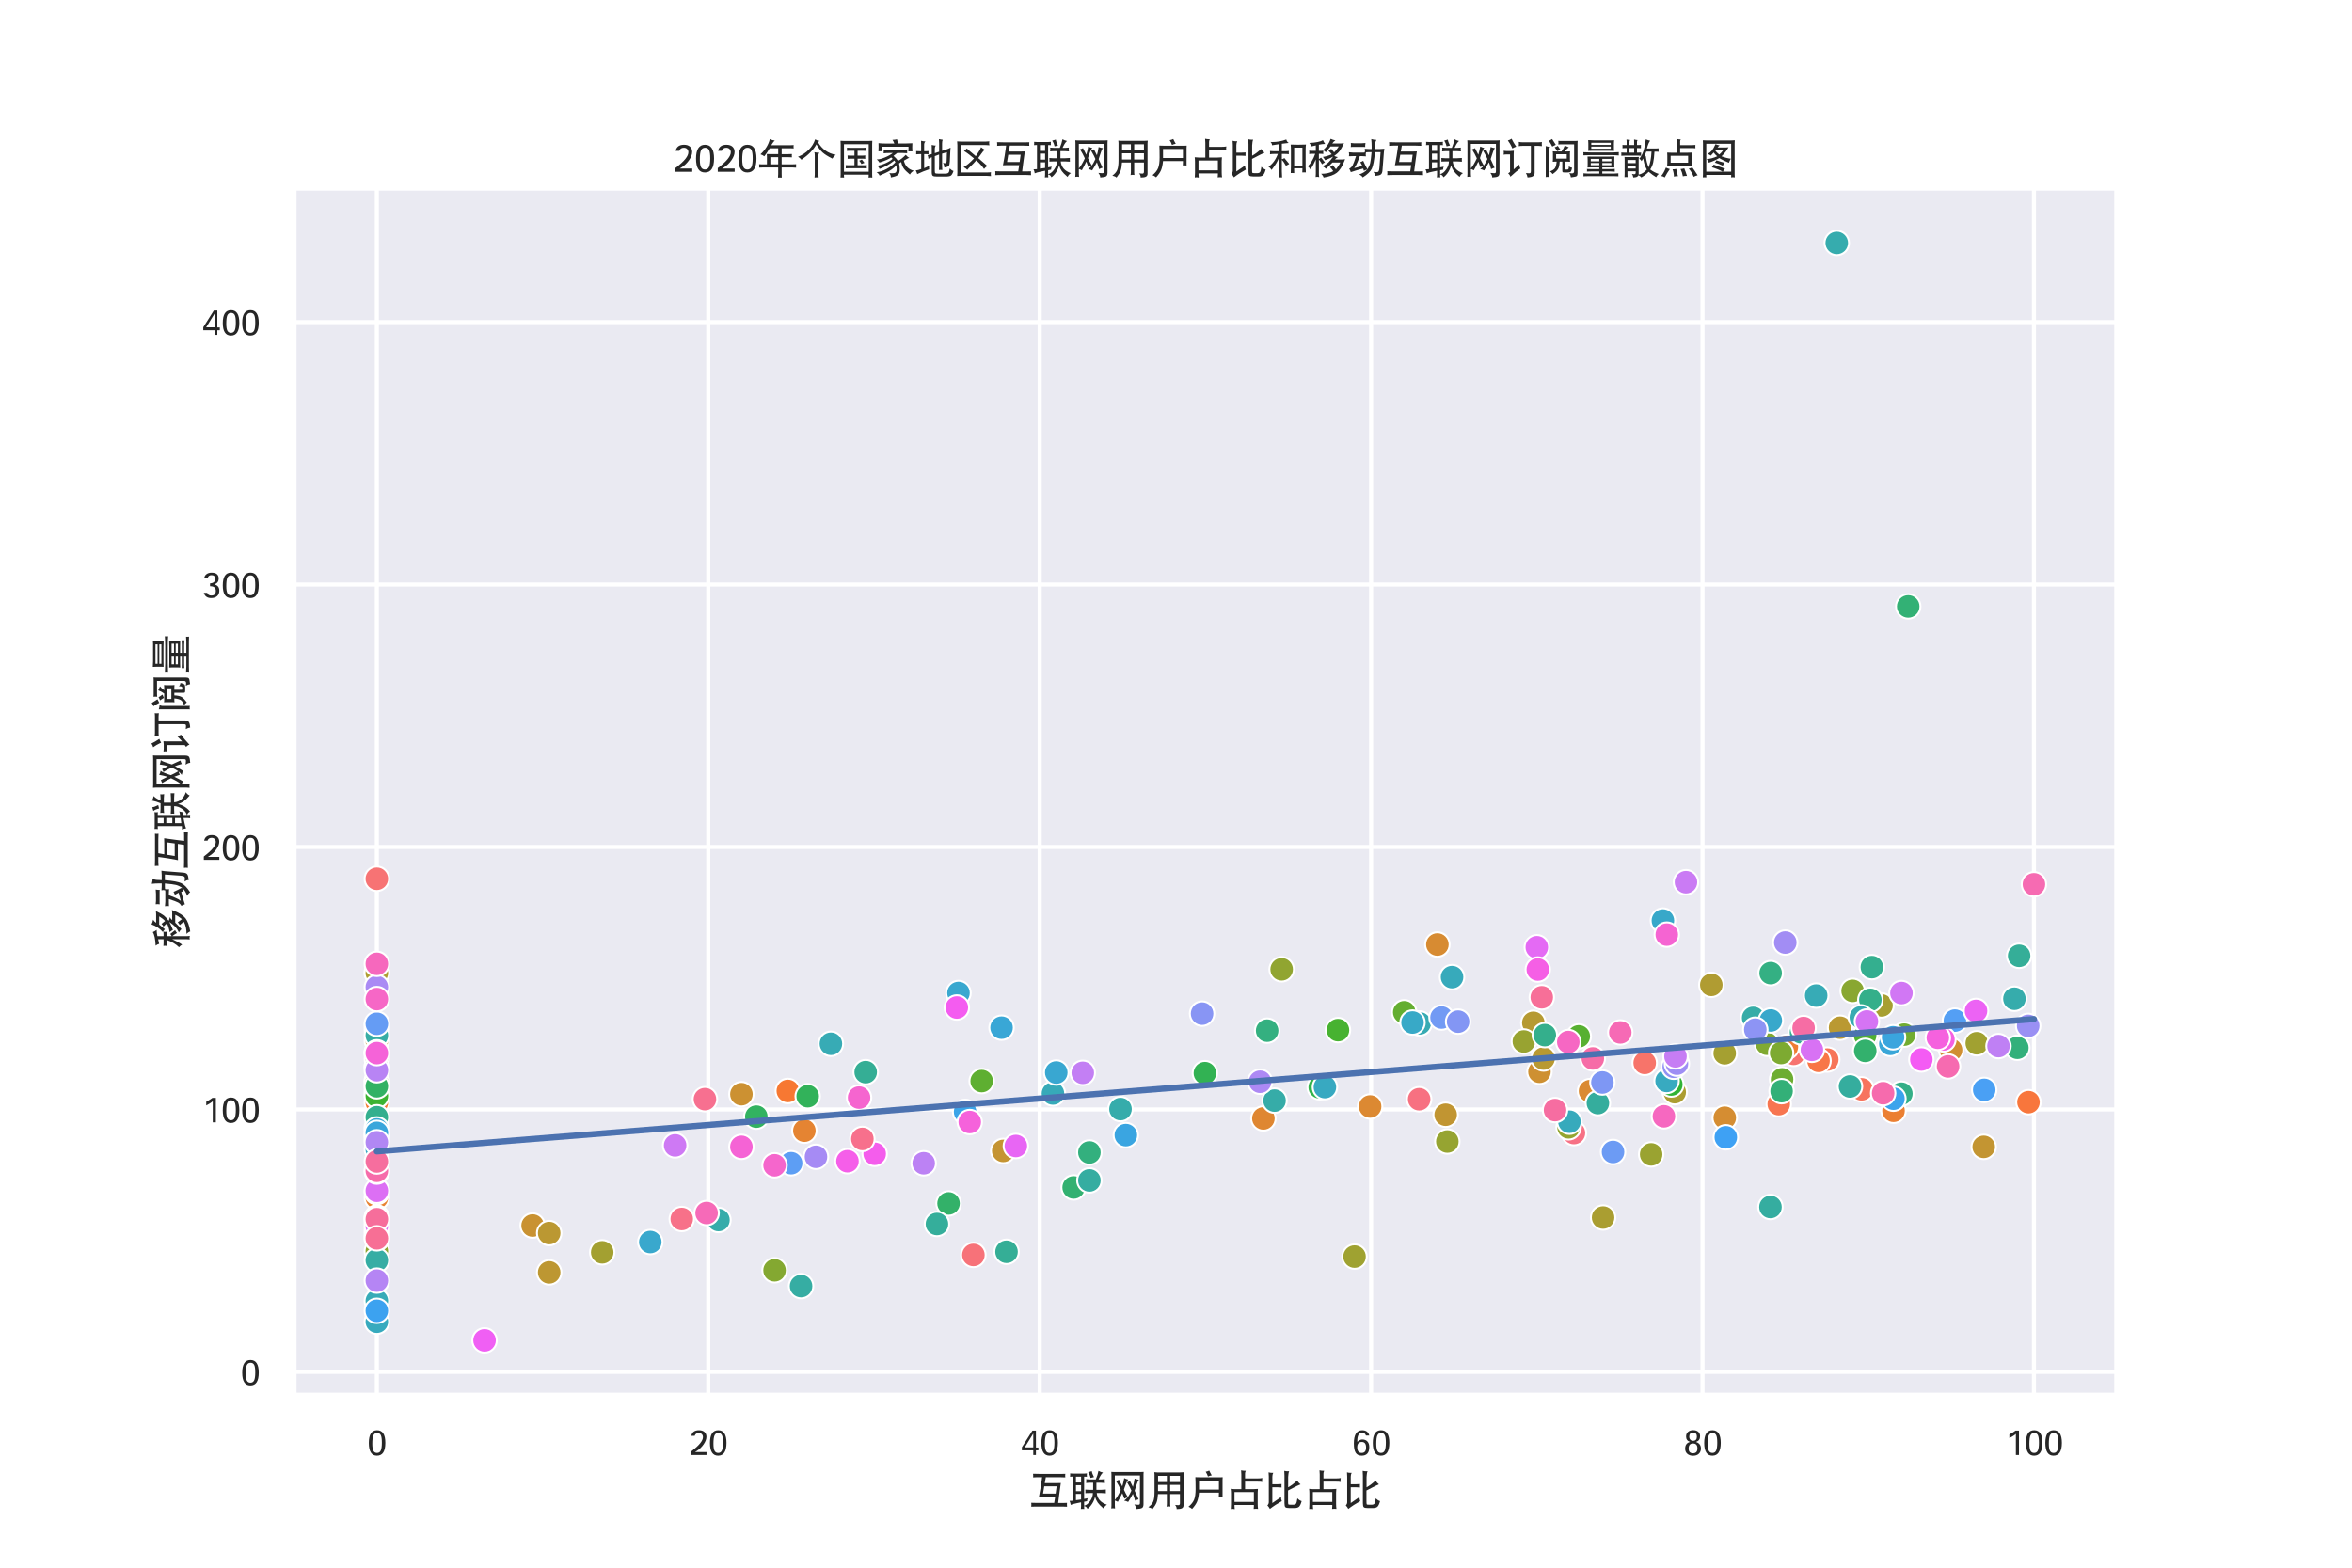 <?xml version="1.0" encoding="utf-8" standalone="no"?>
<!DOCTYPE svg PUBLIC "-//W3C//DTD SVG 1.1//EN"
  "http://www.w3.org/Graphics/SVG/1.1/DTD/svg11.dtd">
<svg xmlns:xlink="http://www.w3.org/1999/xlink" width="864pt" height="576pt" viewBox="0 0 864 576" xmlns="http://www.w3.org/2000/svg" version="1.1">
 <defs>
  <style type="text/css">*{stroke-linejoin: round; stroke-linecap: butt}</style>
 </defs>
 <g id="figure_1">
  <g id="patch_1">
   <path d="M 0 576 
L 864 576 
L 864 0 
L 0 0 
z
" style="fill: #ffffff"/>
  </g>
  <g id="axes_1">
   <g id="patch_2">
    <path d="M 108 512.64 
L 777.6 512.64 
L 777.6 69.12 
L 108 69.12 
z
" style="fill: #eaeaf2"/>
   </g>
   <g id="matplotlib.axis_1">
    <g id="xtick_1">
     <g id="line2d_1">
      <path d="M 138.436 512.64 
L 138.436 69.12 
" clip-path="url(#p266eefe13f)" style="fill: none; stroke: #ffffff; stroke-width: 1.5; stroke-linecap: round"/>
     </g>
     <g id="text_1">
      <!-- 0 -->
      <g style="fill: #262626" transform="translate(134.865 534.603) scale(0.132 -0.132)">
       <defs>
        <path id="SIL-Hei-Med-Jian-30" d="M 3169 2113 
Q 3169 -116 1713 -116 
Q 294 -116 294 2094 
Q 294 4309 1728 4309 
Q 3169 4309 3169 2113 
z
M 2563 2144 
Q 2563 3078 2380 3454 
Q 2197 3831 1741 3831 
Q 1275 3831 1087 3412 
Q 900 2994 900 1959 
Q 900 1106 1092 734 
Q 1284 363 1725 363 
Q 2178 363 2370 773 
Q 2563 1184 2563 2144 
z
" transform="scale(0.016)"/>
       </defs>
       <use xlink:href="#SIL-Hei-Med-Jian-30"/>
      </g>
     </g>
    </g>
    <g id="xtick_2">
     <g id="line2d_2">
      <path d="M 260.182 512.64 
L 260.182 69.12 
" clip-path="url(#p266eefe13f)" style="fill: none; stroke: #ffffff; stroke-width: 1.5; stroke-linecap: round"/>
     </g>
     <g id="text_2">
      <!-- 20 -->
      <g style="fill: #262626" transform="translate(253.039 534.603) scale(0.132 -0.132)">
       <defs>
        <path id="SIL-Hei-Med-Jian-32" d="M 3075 516 
L 3075 0 
L 378 0 
L 378 591 
L 513 694 
Q 2456 2175 2456 3116 
Q 2456 3434 2256 3632 
Q 2056 3831 1738 3831 
Q 1181 3831 1016 3338 
L 431 3338 
L 456 3428 
Q 684 4309 1769 4309 
Q 2369 4309 2716 4003 
Q 3063 3697 3063 3169 
Q 3063 2569 2570 1853 
Q 2078 1138 1356 691 
L 1078 516 
L 3075 516 
z
" transform="scale(0.016)"/>
       </defs>
       <use xlink:href="#SIL-Hei-Med-Jian-32"/>
       <use xlink:href="#SIL-Hei-Med-Jian-30" x="54.102"/>
      </g>
     </g>
    </g>
    <g id="xtick_3">
     <g id="line2d_3">
      <path d="M 381.927 512.64 
L 381.927 69.12 
" clip-path="url(#p266eefe13f)" style="fill: none; stroke: #ffffff; stroke-width: 1.5; stroke-linecap: round"/>
     </g>
     <g id="text_3">
      <!-- 40 -->
      <g style="fill: #262626" transform="translate(374.785 534.603) scale(0.132 -0.132)">
       <defs>
        <path id="SIL-Hei-Med-Jian-34" d="M 2728 4250 
L 2728 1306 
L 3159 1306 
L 3159 809 
L 2728 809 
L 2728 0 
L 2266 0 
L 2266 809 
L 284 809 
L 284 1341 
L 2119 4250 
L 2728 4250 
z
M 2266 1328 
L 2266 3744 
L 784 1328 
L 2266 1328 
z
" transform="scale(0.016)"/>
       </defs>
       <use xlink:href="#SIL-Hei-Med-Jian-34"/>
       <use xlink:href="#SIL-Hei-Med-Jian-30" x="54.102"/>
      </g>
     </g>
    </g>
    <g id="xtick_4">
     <g id="line2d_4">
      <path d="M 503.673 512.64 
L 503.673 69.12 
" clip-path="url(#p266eefe13f)" style="fill: none; stroke: #ffffff; stroke-width: 1.5; stroke-linecap: round"/>
     </g>
     <g id="text_4">
      <!-- 60 -->
      <g style="fill: #262626" transform="translate(496.53 534.603) scale(0.132 -0.132)">
       <defs>
        <path id="SIL-Hei-Med-Jian-36" d="M 3063 3384 
L 2481 3384 
L 2463 3438 
Q 2322 3869 1803 3869 
Q 978 3869 978 2425 
L 975 2284 
Q 1013 2319 1031 2334 
Q 1444 2700 1859 2700 
Q 2419 2700 2741 2348 
Q 3063 1997 3063 1378 
Q 3063 -116 1738 -116 
Q 1025 -116 703 384 
Q 381 884 381 1994 
Q 381 4306 1831 4306 
Q 2838 4306 3063 3384 
z
M 2506 1303 
Q 2506 2266 1763 2266 
Q 969 2266 969 1344 
Q 969 363 1738 363 
Q 2506 363 2506 1303 
z
" transform="scale(0.016)"/>
       </defs>
       <use xlink:href="#SIL-Hei-Med-Jian-36"/>
       <use xlink:href="#SIL-Hei-Med-Jian-30" x="54.102"/>
      </g>
     </g>
    </g>
    <g id="xtick_5">
     <g id="line2d_5">
      <path d="M 625.418 512.64 
L 625.418 69.12 
" clip-path="url(#p266eefe13f)" style="fill: none; stroke: #ffffff; stroke-width: 1.5; stroke-linecap: round"/>
     </g>
     <g id="text_5">
      <!-- 80 -->
      <g style="fill: #262626" transform="translate(618.276 534.603) scale(0.132 -0.132)">
       <defs>
        <path id="SIL-Hei-Med-Jian-38" d="M 2234 2272 
L 2300 2247 
Q 3103 1963 3103 1128 
Q 3103 553 2737 212 
Q 2372 -128 1750 -128 
Q 1119 -128 739 206 
Q 359 541 359 1094 
Q 359 2025 1166 2259 
L 1234 2278 
L 1169 2300 
Q 522 2519 522 3216 
Q 522 3722 858 4022 
Q 1194 4322 1756 4322 
Q 2316 4322 2636 4042 
Q 2956 3763 2956 3275 
Q 2956 2525 2300 2294 
L 2234 2272 
z
M 2403 3206 
Q 2403 3888 1738 3888 
Q 1075 3888 1075 3188 
Q 1075 2869 1259 2669 
Q 1444 2469 1741 2469 
Q 2403 2469 2403 3206 
z
M 2497 1141 
Q 2497 2000 1738 2000 
Q 966 2000 966 1113 
Q 966 306 1725 306 
Q 2497 306 2497 1141 
z
" transform="scale(0.016)"/>
       </defs>
       <use xlink:href="#SIL-Hei-Med-Jian-38"/>
       <use xlink:href="#SIL-Hei-Med-Jian-30" x="54.102"/>
      </g>
     </g>
    </g>
    <g id="xtick_6">
     <g id="line2d_6">
      <path d="M 747.164 512.64 
L 747.164 69.12 
" clip-path="url(#p266eefe13f)" style="fill: none; stroke: #ffffff; stroke-width: 1.5; stroke-linecap: round"/>
     </g>
     <g id="text_6">
      <!-- 100 -->
      <g style="fill: #262626" transform="translate(736.45 534.603) scale(0.132 -0.132)">
       <defs>
        <path id="SIL-Hei-Med-Jian-31" d="M 2469 4250 
L 2469 0 
L 1931 0 
L 1931 3678 
Q 1641 3372 800 2941 
L 800 3575 
Q 1384 3888 1878 4250 
L 2469 4250 
z
" transform="scale(0.016)"/>
       </defs>
       <use xlink:href="#SIL-Hei-Med-Jian-31"/>
       <use xlink:href="#SIL-Hei-Med-Jian-30" x="54.102"/>
       <use xlink:href="#SIL-Hei-Med-Jian-30" x="108.203"/>
      </g>
     </g>
    </g>
    <g id="text_7">
     <!-- 互联网用户占比占比 -->
     <g style="fill: #262626" transform="translate(378 552.354) scale(0.144 -0.144)">
      <defs>
       <path id="SIL-Hei-Med-Jian-4e92" d="M 356 -541 
Q 381 -328 381 -216 
Q 381 -119 356 88 
L 1181 66 
L 4019 66 
L 4178 1059 
L 2225 1059 
L 1847 1047 
L 1581 1038 
L 1644 1353 
Q 1875 2525 2019 3619 
L 2091 4172 
L 1316 4172 
Q 988 4172 659 4138 
Q 672 4303 672 4400 
Q 672 4500 647 4722 
L 1097 4713 
L 1644 4700 
L 4931 4700 
L 5294 4700 
L 5791 4713 
Q 5769 4519 5769 4431 
Q 5769 4328 5788 4141 
Q 5191 4172 4869 4172 
L 2684 4172 
L 2516 3222 
L 4225 3222 
L 4688 3234 
L 5075 3244 
Q 4966 2559 4797 1219 
L 4650 56 
L 5450 56 
Q 5694 56 6059 75 
Q 6047 -106 6047 -216 
Q 6047 -316 6069 -547 
Q 5625 -519 5344 -519 
L 1169 -519 
L 647 -531 
L 356 -541 
z
M 2238 1556 
L 4250 1556 
L 4409 2716 
L 2431 2716 
L 2238 1556 
z
" transform="scale(0.016)"/>
       <path id="SIL-Hei-Med-Jian-8054" d="M 209 397 
L 384 394 
Q 503 394 763 419 
L 763 4263 
L 547 4263 
Q 428 4263 291 4247 
Q 316 4450 316 4544 
Q 316 4628 303 4775 
Q 631 4750 738 4750 
L 2581 4750 
Q 2759 4750 2988 4781 
Q 2963 4603 2963 4519 
Q 2963 4425 2988 4244 
Q 2791 4259 2719 4259 
L 2538 4259 
L 2538 706 
L 3119 816 
Q 3034 700 3019 450 
L 3009 341 
Q 2772 303 2538 253 
L 2538 -384 
Q 3069 -259 3503 370 
Q 3938 1000 3938 1647 
L 3409 1647 
Q 3059 1647 2734 1625 
Q 2750 1806 2750 1894 
Q 2750 1997 2731 2194 
Q 3059 2159 3331 2159 
L 3978 2159 
L 3978 3288 
L 3559 3288 
Q 3194 3288 2850 3244 
Q 2894 3459 2894 3569 
Q 2894 3663 2859 3856 
Q 3306 3813 3509 3813 
L 4403 3813 
Q 4700 4513 4828 5184 
Q 5159 4994 5553 4909 
Q 5247 4669 4953 4050 
Q 4916 3972 4838 3813 
L 5250 3813 
Q 5516 3813 5841 3859 
Q 5819 3681 5819 3584 
Q 5819 3475 5859 3244 
Q 5441 3288 5206 3288 
L 4500 3288 
L 4500 2159 
L 5259 2159 
Q 5584 2159 6006 2203 
Q 5997 2013 5997 1900 
Q 5997 1813 6009 1606 
Q 5519 1647 5244 1647 
L 4553 1647 
Q 4681 281 6178 -222 
Q 5822 -425 5644 -822 
L 5547 -741 
Q 4984 -263 4718 109 
Q 4453 481 4278 1038 
Q 4163 484 3825 -53 
Q 3488 -591 3072 -881 
Q 2906 -503 2541 -431 
L 2541 -631 
Q 2541 -716 2559 -906 
Q 2384 -888 2303 -888 
Q 2203 -888 2019 -906 
Q 2028 -781 2034 -719 
Q 2053 -531 2053 -472 
L 2053 163 
Q 1594 63 1359 19 
Q 722 -106 406 -253 
Q 325 197 209 397 
z
M 1234 503 
L 2053 609 
L 2053 1506 
L 1234 1506 
L 1234 503 
z
M 1238 1938 
L 2056 1938 
L 2056 2900 
L 1238 2900 
L 1238 1938 
z
M 1234 3325 
L 2056 3325 
L 2056 4259 
L 1234 4259 
L 1234 3325 
z
M 3181 4963 
Q 3488 5028 3766 5131 
Q 3809 4759 4113 4188 
Q 3847 4144 3566 4053 
Q 3441 4625 3181 4963 
z
" transform="scale(0.016)"/>
       <path id="SIL-Hei-Med-Jian-7f51" d="M 616 -822 
Q 647 -600 647 -347 
L 647 4600 
Q 647 4706 622 5019 
Q 859 4994 1100 4994 
L 5278 4994 
Q 5525 4994 5781 5019 
Q 5756 4803 5756 4613 
L 5756 -128 
Q 5756 -578 5539 -726 
Q 5322 -875 4603 -916 
Q 4584 -547 4297 -184 
Q 4675 -231 4891 -231 
Q 5081 -231 5134 -168 
Q 5188 -106 5188 119 
L 5188 4450 
L 1184 4450 
L 1184 534 
Q 1663 1094 2141 2141 
Q 1834 2847 1369 3572 
Q 1631 3653 1847 3769 
Q 2094 3256 2375 2716 
Q 2547 3259 2684 4028 
Q 2988 3863 3328 3794 
Q 3159 3638 3000 3206 
L 2766 2581 
Q 2731 2484 2638 2175 
Q 2856 1666 3256 988 
Q 3519 1347 3831 2028 
Q 3597 2594 3269 3131 
L 3134 3353 
Q 3384 3434 3597 3575 
Q 3819 3100 4066 2628 
Q 4206 3075 4341 3944 
Q 4663 3822 5034 3769 
Q 4831 3553 4691 3069 
Q 4681 3044 4494 2481 
Q 4441 2328 4344 2009 
Q 4600 1456 4691 1256 
L 4969 641 
Q 4684 572 4419 425 
Q 4263 1003 4066 1516 
Q 3700 834 3309 216 
Q 3003 375 2675 434 
Q 2984 656 3219 950 
Q 2950 878 2706 744 
Q 2544 1213 2375 1625 
Q 2044 913 1663 238 
Q 1422 372 1188 450 
L 1188 -356 
Q 1188 -544 1219 -822 
Q 1019 -788 913 -788 
Q 816 -788 616 -822 
z
" transform="scale(0.016)"/>
       <path id="SIL-Hei-Med-Jian-7528" d="M 275 -616 
Q 853 -209 1058 292 
Q 1263 794 1263 1809 
L 1263 4613 
Q 1263 4647 1244 4797 
Q 1238 4856 1231 4969 
Q 1569 4931 1706 4931 
L 5319 4931 
Q 5725 4931 5925 4963 
Q 5888 4775 5888 4566 
L 5888 -316 
Q 5888 -647 5639 -784 
Q 5391 -922 4797 -922 
Q 4797 -534 4538 -256 
L 4691 -272 
Q 4931 -297 5069 -297 
Q 5316 -297 5316 3 
L 5316 1478 
L 3763 1478 
L 3763 -156 
Q 3763 -291 3794 -519 
Q 3606 -488 3509 -488 
Q 3403 -488 3184 -531 
Q 3234 -300 3234 -31 
L 3234 1478 
L 1816 1478 
Q 1763 616 1597 159 
Q 1431 -297 941 -928 
Q 763 -734 275 -616 
z
M 1831 4391 
L 1831 3397 
L 3234 3397 
L 3234 4391 
L 1831 4391 
z
M 1822 1959 
L 3234 1959 
L 3234 2944 
L 1822 2944 
L 1822 1959 
z
M 3763 4384 
L 3763 3397 
L 5316 3397 
L 5316 4384 
L 3763 4384 
z
M 3759 2944 
L 3759 1959 
L 5316 1959 
L 5316 2944 
L 3759 2944 
z
" transform="scale(0.016)"/>
       <path id="SIL-Hei-Med-Jian-6237" d="M 428 -547 
Q 1094 9 1328 593 
Q 1563 1178 1563 2288 
Q 1563 3547 1525 4178 
L 1859 4169 
L 2219 4159 
L 5125 4159 
L 5559 4159 
L 5884 4169 
Q 5875 4050 5872 3988 
Q 5859 3841 5859 3794 
L 5859 1428 
L 5859 1178 
Q 5859 1144 5872 1003 
Q 5641 1019 5531 1019 
L 5259 1013 
Q 5281 1284 5281 1538 
L 5281 1703 
L 2109 1703 
Q 2013 769 1792 251 
Q 1572 -266 1003 -894 
Q 750 -663 428 -547 
z
M 2109 2197 
L 5281 2197 
L 5281 3634 
L 2109 3634 
L 2109 2197 
z
M 3169 5038 
Q 3450 5084 3738 5225 
Q 3919 4822 4138 4466 
Q 3809 4419 3538 4275 
Q 3406 4681 3169 5038 
z
" transform="scale(0.016)"/>
       <path id="SIL-Hei-Med-Jian-5360" d="M 922 -916 
Q 956 -447 956 -166 
L 956 1584 
Q 956 1959 909 2316 
Q 1325 2263 1625 2263 
L 2603 2263 
L 2603 4631 
Q 2603 4994 2566 5266 
Q 2850 5188 3313 5188 
Q 3197 4975 3197 4750 
L 3197 3978 
L 5219 3978 
Q 5634 3978 5956 4038 
Q 5916 3822 5916 3725 
Q 5916 3613 5947 3416 
Q 5681 3463 5228 3463 
L 3200 3463 
L 3200 2263 
L 4434 2263 
Q 4825 2263 5250 2306 
Q 5213 2028 5213 1741 
L 5213 -116 
Q 5213 -522 5269 -891 
Q 5053 -869 4938 -869 
Q 4819 -869 4572 -897 
Q 4581 -763 4588 -694 
Q 4606 -519 4606 -472 
L 4606 -259 
L 1516 -259 
L 1516 -453 
Q 1516 -678 1550 -931 
Q 1325 -881 1219 -881 
Q 1116 -881 922 -916 
z
M 1513 228 
L 4606 228 
L 4606 1800 
L 1513 1800 
L 1513 228 
z
" transform="scale(0.016)"/>
       <path id="SIL-Hei-Med-Jian-6bd4" d="M 509 -328 
Q 734 -113 734 188 
L 734 4275 
Q 734 4394 709 4756 
Q 706 4822 700 4947 
Q 947 4863 1263 4863 
L 1441 4863 
Q 1300 4606 1300 4250 
L 1300 3047 
L 2113 3047 
Q 2184 3047 2494 3066 
Q 2713 3078 2772 3078 
Q 2759 2897 2759 2806 
Q 2759 2716 2772 2531 
Q 2675 2531 2478 2547 
Q 2172 2566 2122 2566 
L 1297 2566 
L 1297 44 
L 2684 1000 
Q 2684 653 2816 350 
Q 1734 -247 909 -894 
Q 763 -603 509 -328 
z
M 3200 5184 
Q 3484 5113 3741 5113 
L 3981 5116 
Q 3891 4931 3869 4716 
L 3841 4431 
Q 3819 4225 3819 4203 
L 3819 2559 
Q 4581 2988 5247 3638 
Q 5466 3278 5791 3038 
Q 5394 2888 4013 2159 
L 3803 2050 
L 3803 466 
Q 3803 -84 3843 -154 
Q 3884 -225 4203 -225 
L 4603 -225 
Q 4959 -225 5079 -47 
Q 5200 131 5294 800 
Q 5594 469 5972 350 
Q 5791 -316 5562 -536 
Q 5334 -756 4825 -756 
L 4038 -756 
Q 3519 -756 3376 -618 
Q 3234 -481 3234 22 
L 3234 4406 
Q 3234 4797 3200 5184 
z
" transform="scale(0.016)"/>
      </defs>
      <use xlink:href="#SIL-Hei-Med-Jian-4e92"/>
      <use xlink:href="#SIL-Hei-Med-Jian-8054" x="100"/>
      <use xlink:href="#SIL-Hei-Med-Jian-7f51" x="200"/>
      <use xlink:href="#SIL-Hei-Med-Jian-7528" x="300"/>
      <use xlink:href="#SIL-Hei-Med-Jian-6237" x="400"/>
      <use xlink:href="#SIL-Hei-Med-Jian-5360" x="500"/>
      <use xlink:href="#SIL-Hei-Med-Jian-6bd4" x="600"/>
      <use xlink:href="#SIL-Hei-Med-Jian-5360" x="700"/>
      <use xlink:href="#SIL-Hei-Med-Jian-6bd4" x="800"/>
     </g>
    </g>
   </g>
   <g id="matplotlib.axis_2">
    <g id="ytick_1">
     <g id="line2d_7">
      <path d="M 108 504.058 
L 777.6 504.058 
" clip-path="url(#p266eefe13f)" style="fill: none; stroke: #ffffff; stroke-width: 1.5; stroke-linecap: round"/>
     </g>
     <g id="text_8">
      <!-- 0 -->
      <g style="fill: #262626" transform="translate(88.358 508.79) scale(0.132 -0.132)">
       <use xlink:href="#SIL-Hei-Med-Jian-30"/>
      </g>
     </g>
    </g>
    <g id="ytick_2">
     <g id="line2d_8">
      <path d="M 108 407.628 
L 777.6 407.628 
" clip-path="url(#p266eefe13f)" style="fill: none; stroke: #ffffff; stroke-width: 1.5; stroke-linecap: round"/>
     </g>
     <g id="text_9">
      <!-- 100 -->
      <g style="fill: #262626" transform="translate(74.073 412.359) scale(0.132 -0.132)">
       <use xlink:href="#SIL-Hei-Med-Jian-31"/>
       <use xlink:href="#SIL-Hei-Med-Jian-30" x="54.102"/>
       <use xlink:href="#SIL-Hei-Med-Jian-30" x="108.203"/>
      </g>
     </g>
    </g>
    <g id="ytick_3">
     <g id="line2d_9">
      <path d="M 108 311.197 
L 777.6 311.197 
" clip-path="url(#p266eefe13f)" style="fill: none; stroke: #ffffff; stroke-width: 1.5; stroke-linecap: round"/>
     </g>
     <g id="text_10">
      <!-- 200 -->
      <g style="fill: #262626" transform="translate(74.073 315.929) scale(0.132 -0.132)">
       <use xlink:href="#SIL-Hei-Med-Jian-32"/>
       <use xlink:href="#SIL-Hei-Med-Jian-30" x="54.102"/>
       <use xlink:href="#SIL-Hei-Med-Jian-30" x="108.203"/>
      </g>
     </g>
    </g>
    <g id="ytick_4">
     <g id="line2d_10">
      <path d="M 108 214.767 
L 777.6 214.767 
" clip-path="url(#p266eefe13f)" style="fill: none; stroke: #ffffff; stroke-width: 1.5; stroke-linecap: round"/>
     </g>
     <g id="text_11">
      <!-- 300 -->
      <g style="fill: #262626" transform="translate(74.073 219.498) scale(0.132 -0.132)">
       <defs>
        <path id="SIL-Hei-Med-Jian-33" d="M 1050 3372 
L 453 3372 
L 463 3422 
Q 531 3825 873 4064 
Q 1216 4303 1725 4303 
Q 2966 4303 2966 3259 
Q 2966 2559 2259 2278 
L 2194 2253 
L 2269 2231 
Q 3072 2025 3072 1172 
Q 3072 569 2694 226 
Q 2316 -116 1653 -116 
Q 647 -116 375 794 
L 975 794 
L 991 744 
Q 1131 325 1688 325 
Q 2463 325 2463 1138 
Q 2463 1938 1503 1938 
L 1456 1938 
L 1456 2441 
L 1516 2444 
Q 2356 2513 2356 3225 
Q 2356 3866 1706 3866 
Q 1172 3866 1050 3372 
z
" transform="scale(0.016)"/>
       </defs>
       <use xlink:href="#SIL-Hei-Med-Jian-33"/>
       <use xlink:href="#SIL-Hei-Med-Jian-30" x="54.102"/>
       <use xlink:href="#SIL-Hei-Med-Jian-30" x="108.203"/>
      </g>
     </g>
    </g>
    <g id="ytick_5">
     <g id="line2d_11">
      <path d="M 108 118.337 
L 777.6 118.337 
" clip-path="url(#p266eefe13f)" style="fill: none; stroke: #ffffff; stroke-width: 1.5; stroke-linecap: round"/>
     </g>
     <g id="text_12">
      <!-- 400 -->
      <g style="fill: #262626" transform="translate(74.073 123.068) scale(0.132 -0.132)">
       <use xlink:href="#SIL-Hei-Med-Jian-34"/>
       <use xlink:href="#SIL-Hei-Med-Jian-30" x="54.102"/>
       <use xlink:href="#SIL-Hei-Med-Jian-30" x="108.203"/>
      </g>
     </g>
    </g>
    <g id="text_13">
     <!-- 移动互联网订阅量 -->
     <g style="fill: #262626" transform="translate(67.766 348.48) rotate(-90) scale(0.144 -0.144)">
      <defs>
       <path id="SIL-Hei-Med-Jian-79fb" d="M 194 875 
Q 922 1591 1372 2863 
L 831 2863 
Q 766 2863 588 2850 
Q 525 2844 403 2838 
Q 428 3013 428 3103 
Q 428 3188 403 3359 
Q 541 3350 609 3347 
Q 778 3334 844 3334 
L 1469 3334 
L 1469 4200 
Q 1119 4128 725 4041 
Q 647 4369 438 4597 
Q 2050 4675 2603 5053 
Q 2747 4725 2963 4431 
L 2806 4431 
Q 2509 4431 1956 4316 
L 1956 3334 
L 2316 3334 
Q 2363 3334 2475 3344 
Q 2541 3350 2675 3363 
Q 2647 3178 2647 3094 
Q 2647 3003 2669 2838 
Q 2563 2844 2509 2850 
Q 2378 2863 2338 2863 
L 1959 2863 
L 1959 2022 
Q 2150 2125 2313 2259 
L 2634 1856 
L 2922 1500 
Q 2669 1372 2463 1194 
Q 2272 1550 2069 1806 
Q 2031 1850 1959 1944 
L 1959 -347 
Q 1959 -606 2006 -853 
Q 1806 -806 1703 -806 
Q 1616 -806 1438 -844 
Q 1469 -591 1469 -334 
L 1469 1956 
Q 1078 1053 609 369 
Q 444 669 194 875 
z
M 2313 -328 
Q 3475 -328 4250 97 
Q 4022 447 3725 747 
Q 3978 881 4169 1072 
L 4447 709 
L 4681 403 
Q 5141 950 5366 1475 
L 4119 1475 
Q 3619 956 3081 475 
Q 2866 722 2559 888 
Q 3122 1159 3442 1451 
Q 3763 1744 4241 2428 
Q 3828 2194 3272 1972 
Q 3166 1931 2953 1844 
Q 2816 2113 2594 2369 
Q 3244 2453 4006 2788 
Q 3763 3088 3491 3347 
Q 3753 3459 3919 3666 
Q 4138 3369 4381 3094 
Q 4728 3403 5122 4034 
L 3809 4034 
Q 3641 3816 3591 3753 
L 3356 3475 
Q 3266 3363 3066 3116 
Q 2875 3325 2622 3450 
Q 3450 4159 3838 5256 
Q 4188 5075 4594 5003 
Q 4313 4838 4094 4519 
L 5503 4519 
Q 5672 4519 5959 4556 
Q 5538 3663 5267 3306 
Q 4997 2950 4409 2519 
Q 4681 2378 5000 2338 
Q 4725 2209 4522 1959 
L 5697 1959 
Q 5872 1959 6134 2000 
L 5991 1641 
Q 5484 363 4817 -160 
Q 4150 -684 2716 -922 
Q 2600 -581 2313 -328 
z
" transform="scale(0.016)"/>
       <path id="SIL-Hei-Med-Jian-52a8" d="M 500 2472 
Q 528 2672 528 2778 
Q 528 2888 491 3113 
Q 972 3056 1172 3056 
L 2544 3056 
L 2809 3056 
Q 2850 3056 3016 3078 
Q 3066 3278 3066 3381 
Q 3066 3475 3019 3666 
Q 3400 3631 3622 3631 
L 4119 3631 
L 4122 4016 
Q 4122 4631 4059 5213 
Q 4513 5078 4891 5078 
Q 4666 4800 4666 4141 
Q 4666 4116 4641 3631 
L 5456 3631 
Q 5616 3631 6150 3675 
Q 6097 3441 6075 3147 
L 5844 203 
Q 5806 -275 5576 -444 
Q 5347 -613 4653 -672 
L 4653 -619 
L 4647 -500 
Q 4628 -303 4413 -22 
Q 4669 -41 4794 -53 
Q 4875 -63 4944 -63 
Q 5150 -63 5239 90 
Q 5328 244 5359 653 
L 5541 3125 
L 4641 3125 
Q 4481 1184 4145 489 
Q 3809 -206 2700 -906 
Q 2553 -634 2125 -428 
Q 2903 -188 3434 369 
Q 3141 291 2881 147 
Q 2831 344 2772 516 
Q 1753 272 794 -63 
Q 706 225 544 491 
Q 897 672 1086 1022 
Q 1275 1372 1631 2491 
L 1084 2491 
L 722 2478 
L 500 2472 
z
M 1341 584 
L 2641 931 
Q 2469 1253 2306 1531 
Q 2547 1609 2775 1750 
Q 2994 1244 3100 1047 
L 3344 597 
Q 3363 559 3444 391 
Q 3769 906 3881 1367 
Q 3994 1828 4109 3125 
L 3647 3125 
Q 3556 3125 3403 3113 
L 3216 3100 
Q 3172 2881 3172 2781 
Q 3172 2666 3209 2456 
Q 2841 2491 2591 2491 
L 2238 2491 
L 2131 2213 
L 1850 1509 
Q 1631 953 1341 584 
z
M 794 3944 
Q 819 4175 819 4284 
Q 819 4394 803 4594 
Q 1219 4544 1341 4544 
L 2469 4544 
Q 2775 4544 3138 4588 
Q 3088 4309 3088 4184 
Q 3088 4091 3097 3947 
Q 2894 3966 2847 3966 
L 2469 3966 
L 1328 3966 
L 1025 3966 
Q 978 3966 794 3944 
z
" transform="scale(0.016)"/>
       <path id="SIL-Hei-Med-Jian-8ba2" d="M 159 2722 
Q 194 2931 194 3038 
Q 194 3138 159 3344 
Q 481 3306 609 3306 
L 1272 3306 
Q 1506 3306 1791 3353 
Q 1766 3009 1766 2806 
L 1766 375 
Q 1934 528 2022 606 
Q 2384 925 2613 1178 
Q 2659 822 2834 541 
Q 2178 81 1241 -794 
Q 1150 -466 878 -269 
Q 1034 -172 1184 -31 
L 1184 2766 
L 606 2766 
Q 372 2766 159 2722 
z
M 834 4991 
Q 1163 5075 1428 5272 
Q 1722 4656 2169 4009 
Q 1853 3900 1553 3719 
L 1441 3978 
Q 1219 4469 834 4991 
z
M 2572 4081 
Q 2597 4316 2597 4431 
Q 2597 4547 2575 4769 
Q 2866 4709 3094 4709 
L 5750 4709 
Q 6038 4709 6263 4750 
Q 6244 4547 6244 4441 
Q 6244 4328 6269 4091 
Q 5994 4131 5750 4131 
L 5106 4131 
L 5106 -138 
Q 5106 -528 4853 -701 
Q 4600 -875 3975 -906 
Q 3919 -538 3719 -209 
Q 3978 -244 4203 -244 
Q 4400 -244 4454 -167 
Q 4509 -91 4509 181 
L 4509 4131 
L 3138 4131 
Q 2803 4131 2572 4081 
z
" transform="scale(0.016)"/>
       <path id="SIL-Hei-Med-Jian-9605" d="M 613 -850 
Q 631 -738 631 -691 
L 628 -569 
L 628 3800 
L 631 3969 
Q 631 4000 613 4103 
Q 934 3991 1325 3966 
Q 1175 3772 1175 3569 
L 1175 -459 
L 1175 -678 
Q 1175 -713 1188 -850 
Q 991 -822 878 -822 
Q 800 -822 613 -850 
z
M 1122 4944 
Q 1400 5056 1644 5222 
Q 1925 4775 2231 4303 
Q 1938 4169 1663 4019 
Q 1431 4503 1122 4944 
z
M 2050 3906 
Q 2319 3966 2541 4138 
Q 2731 3828 2975 3506 
Q 2706 3406 2453 3281 
Q 2266 3619 2050 3906 
z
M 2628 4353 
Q 2653 4550 2653 4650 
Q 2653 4744 2628 4938 
Q 2734 4928 2788 4925 
Q 2941 4913 3000 4913 
L 5313 4913 
Q 5369 4913 5538 4925 
Q 5600 4928 5722 4938 
Q 5716 4819 5709 4759 
Q 5697 4594 5697 4544 
L 5697 -241 
Q 5697 -572 5573 -681 
Q 5450 -791 5019 -841 
Q 4891 -856 4641 -897 
Q 4575 -509 4391 -206 
Q 4616 -259 4803 -259 
Q 5153 -259 5153 78 
L 5153 4378 
L 3009 4378 
Q 2969 4378 2825 4366 
Q 2759 4363 2628 4353 
z
M 3656 4184 
Q 3972 4028 4300 3900 
Q 4019 3713 3669 3234 
L 4163 3234 
Q 4209 3234 4350 3247 
Q 4403 3253 4509 3259 
Q 4503 3156 4497 3103 
Q 4484 2991 4484 2959 
L 4484 1925 
Q 4484 1891 4497 1759 
Q 4503 1703 4509 1591 
Q 4403 1600 4350 1603 
Q 4197 1616 4138 1616 
L 3753 1616 
L 3753 519 
L 3750 447 
Q 3750 359 3831 353 
L 3894 353 
L 4069 353 
Q 4306 353 4306 713 
L 4303 872 
Q 4544 672 4834 638 
Q 4731 147 4614 17 
Q 4497 -113 4153 -113 
L 3628 -113 
Q 3391 -113 3330 -63 
Q 3269 -13 3269 181 
L 3269 1616 
L 2850 1616 
Q 2816 844 2603 469 
Q 2391 94 1725 -372 
Q 1556 -125 1303 59 
Q 1891 281 2091 572 
Q 2291 863 2369 1616 
L 2072 1616 
Q 2028 1616 1900 1603 
Q 1850 1600 1750 1591 
Q 1759 1725 1763 1794 
Q 1775 1963 1775 2019 
L 1775 2950 
Q 1775 2984 1763 3103 
Q 1756 3156 1750 3259 
Q 1850 3250 1900 3247 
Q 2034 3234 2084 3234 
L 3147 3234 
Q 3478 3691 3656 4184 
z
M 2281 2794 
L 2281 2091 
L 3978 2091 
L 3978 2794 
L 2281 2794 
z
" transform="scale(0.016)"/>
       <path id="SIL-Hei-Med-Jian-91cf" d="M 375 -728 
Q 403 -559 403 -484 
Q 403 -403 381 -253 
Q 766 -297 1159 -297 
L 2916 -297 
L 2916 53 
L 1669 53 
L 1250 41 
L 944 31 
Q 963 172 963 241 
Q 963 309 947 444 
Q 1319 425 1681 425 
L 2916 425 
L 2916 697 
L 1669 697 
Q 1506 697 1238 681 
L 1038 672 
Q 1063 897 1063 1078 
L 1063 1900 
Q 1063 2153 1038 2431 
Q 1347 2413 1863 2413 
L 4316 2413 
Q 4750 2413 5328 2441 
Q 5309 2128 5309 1934 
L 5309 1084 
L 5309 850 
Q 5309 816 5328 681 
L 4956 688 
L 4450 697 
L 3394 697 
L 3394 422 
L 4753 422 
Q 5150 422 5388 456 
Q 5378 316 5378 234 
Q 5378 166 5391 13 
Q 5056 53 4669 53 
L 3394 53 
L 3394 -297 
L 5209 -297 
Q 5497 -297 5959 -250 
Q 5953 -378 5953 -456 
Q 5953 -541 5969 -728 
Q 5597 -703 5200 -703 
L 1169 -703 
Q 822 -703 375 -728 
z
M 1556 1050 
L 2919 1050 
L 2919 1400 
L 1556 1400 
L 1556 1050 
z
M 1556 2053 
L 1556 1669 
L 2919 1669 
L 2919 2053 
L 1556 2053 
z
M 3397 1050 
L 4841 1050 
L 4841 1400 
L 3397 1400 
L 3397 1050 
z
M 3397 1669 
L 4841 1669 
L 4841 2053 
L 3397 2053 
L 3397 1669 
z
M 372 2622 
Q 391 2784 391 2866 
Q 391 2947 372 3116 
Q 1053 3072 1747 3072 
L 4541 3072 
Q 5278 3072 6028 3131 
Q 6016 2953 6016 2866 
Q 6016 2778 6028 2600 
Q 5400 2659 4588 2659 
L 1713 2659 
Q 963 2659 372 2622 
z
M 1153 3328 
Q 1153 3350 1159 3497 
Q 1169 3669 1169 3725 
L 1169 4500 
Q 1169 4747 1144 5050 
Q 1788 5009 2022 5009 
L 4259 5009 
L 4822 5006 
L 5278 5034 
Q 5269 4863 5263 4778 
Q 5247 4578 5247 4513 
L 5247 3700 
Q 5247 3563 5269 3319 
Q 4863 3350 4344 3350 
L 1950 3350 
Q 1528 3350 1153 3328 
z
M 1638 4625 
L 1638 4288 
L 4741 4288 
L 4741 4625 
L 1638 4625 
z
M 1638 4013 
L 1638 3678 
L 4741 3678 
L 4741 4013 
L 1638 4013 
z
" transform="scale(0.016)"/>
      </defs>
      <use xlink:href="#SIL-Hei-Med-Jian-79fb"/>
      <use xlink:href="#SIL-Hei-Med-Jian-52a8" x="100"/>
      <use xlink:href="#SIL-Hei-Med-Jian-4e92" x="200"/>
      <use xlink:href="#SIL-Hei-Med-Jian-8054" x="300"/>
      <use xlink:href="#SIL-Hei-Med-Jian-7f51" x="400"/>
      <use xlink:href="#SIL-Hei-Med-Jian-8ba2" x="500"/>
      <use xlink:href="#SIL-Hei-Med-Jian-9605" x="600"/>
      <use xlink:href="#SIL-Hei-Med-Jian-91cf" x="700"/>
     </g>
    </g>
   </g>
   <g id="PathCollection_1">
    <defs>
     <path id="C0_0_2a1ca656a6" d="M 0 4.5 
C 1.193 4.5 2.338 4.026 3.182 3.182 
C 4.026 2.338 4.5 1.193 4.5 -0 
C 4.5 -1.193 4.026 -2.338 3.182 -3.182 
C 2.338 -4.026 1.193 -4.5 0 -4.5 
C -1.193 -4.5 -2.338 -4.026 -3.182 -3.182 
C -4.026 -2.338 -4.5 -1.193 -4.5 0 
C -4.5 1.193 -4.026 2.338 -3.182 3.182 
C -2.338 4.026 -1.193 4.5 0 4.5 
z
"/>
    </defs>
    <g clip-path="url(#p266eefe13f)">
     <use xlink:href="#C0_0_2a1ca656a6" x="250.442" y="447.882" style="fill: #f77189; stroke: #ffffff; stroke-width: 0.72"/>
    </g>
    <g clip-path="url(#p266eefe13f)">
     <use xlink:href="#C0_0_2a1ca656a6" x="578.181" y="416.304" style="fill: #f77185; stroke: #ffffff; stroke-width: 0.72"/>
    </g>
    <g clip-path="url(#p266eefe13f)">
     <use xlink:href="#C0_0_2a1ca656a6" x="521.326" y="403.879" style="fill: #f77181; stroke: #ffffff; stroke-width: 0.72"/>
    </g>
    <g clip-path="url(#p266eefe13f)">
     <use xlink:href="#C0_0_2a1ca656a6" x="138.436" y="386.742" style="fill: #f7727d; stroke: #ffffff; stroke-width: 0.72"/>
    </g>
    <g clip-path="url(#p266eefe13f)">
     <use xlink:href="#C0_0_2a1ca656a6" x="357.578" y="461.089" style="fill: #f77279; stroke: #ffffff; stroke-width: 0.72"/>
    </g>
    <g clip-path="url(#p266eefe13f)">
     <use xlink:href="#C0_0_2a1ca656a6" x="138.436" y="322.874" style="fill: #f77374; stroke: #ffffff; stroke-width: 0.72"/>
    </g>
    <g clip-path="url(#p266eefe13f)">
     <use xlink:href="#C0_0_2a1ca656a6" x="658.898" y="387.213" style="fill: #f7736f; stroke: #ffffff; stroke-width: 0.72"/>
    </g>
    <g clip-path="url(#p266eefe13f)">
     <use xlink:href="#C0_0_2a1ca656a6" x="604.174" y="390.525" style="fill: #f7746a; stroke: #ffffff; stroke-width: 0.72"/>
    </g>
    <g clip-path="url(#p266eefe13f)">
     <use xlink:href="#C0_0_2a1ca656a6" x="138.436" y="376.708" style="fill: #f77465; stroke: #ffffff; stroke-width: 0.72"/>
    </g>
    <g clip-path="url(#p266eefe13f)">
     <use xlink:href="#C0_0_2a1ca656a6" x="683.856" y="400.242" style="fill: #f7745e; stroke: #ffffff; stroke-width: 0.72"/>
    </g>
    <g clip-path="url(#p266eefe13f)">
     <use xlink:href="#C0_0_2a1ca656a6" x="671.252" y="389.308" style="fill: #f77558; stroke: #ffffff; stroke-width: 0.72"/>
    </g>
    <g clip-path="url(#p266eefe13f)">
     <use xlink:href="#C0_0_2a1ca656a6" x="653.42" y="405.677" style="fill: #f77550; stroke: #ffffff; stroke-width: 0.72"/>
    </g>
    <g clip-path="url(#p266eefe13f)">
     <use xlink:href="#C0_0_2a1ca656a6" x="668.029" y="389.787" style="fill: #f87647; stroke: #ffffff; stroke-width: 0.72"/>
    </g>
    <g clip-path="url(#p266eefe13f)">
     <use xlink:href="#C0_0_2a1ca656a6" x="745.155" y="404.959" style="fill: #f8763c; stroke: #ffffff; stroke-width: 0.72"/>
    </g>
    <g clip-path="url(#p266eefe13f)">
     <use xlink:href="#C0_0_2a1ca656a6" x="289.401" y="400.841" style="fill: #f77832; stroke: #ffffff; stroke-width: 0.72"/>
    </g>
    <g clip-path="url(#p266eefe13f)">
     <use xlink:href="#C0_0_2a1ca656a6" x="138.436" y="405.069" style="fill: #f37a32; stroke: #ffffff; stroke-width: 0.72"/>
    </g>
    <g clip-path="url(#p266eefe13f)">
     <use xlink:href="#C0_0_2a1ca656a6" x="656.402" y="384.618" style="fill: #ef7d32; stroke: #ffffff; stroke-width: 0.72"/>
    </g>
    <g clip-path="url(#p266eefe13f)">
     <use xlink:href="#C0_0_2a1ca656a6" x="695.583" y="408.126" style="fill: #eb7f32; stroke: #ffffff; stroke-width: 0.72"/>
    </g>
    <g clip-path="url(#p266eefe13f)">
     <use xlink:href="#C0_0_2a1ca656a6" x="138.436" y="440.034" style="fill: #e88232; stroke: #ffffff; stroke-width: 0.72"/>
    </g>
    <g clip-path="url(#p266eefe13f)">
     <use xlink:href="#C0_0_2a1ca656a6" x="295.488" y="415.441" style="fill: #e58432; stroke: #ffffff; stroke-width: 0.72"/>
    </g>
    <g clip-path="url(#p266eefe13f)">
     <use xlink:href="#C0_0_2a1ca656a6" x="138.436" y="398.768" style="fill: #e28532; stroke: #ffffff; stroke-width: 0.72"/>
    </g>
    <g clip-path="url(#p266eefe13f)">
     <use xlink:href="#C0_0_2a1ca656a6" x="464.105" y="410.936" style="fill: #df8732; stroke: #ffffff; stroke-width: 0.72"/>
    </g>
    <g clip-path="url(#p266eefe13f)">
     <use xlink:href="#C0_0_2a1ca656a6" x="503.308" y="406.543" style="fill: #dc8932; stroke: #ffffff; stroke-width: 0.72"/>
    </g>
    <g clip-path="url(#p266eefe13f)">
     <use xlink:href="#C0_0_2a1ca656a6" x="584.086" y="400.901" style="fill: #da8a32; stroke: #ffffff; stroke-width: 0.72"/>
    </g>
    <g clip-path="url(#p266eefe13f)">
     <use xlink:href="#C0_0_2a1ca656a6" x="528.022" y="347.03" style="fill: #d78b32; stroke: #ffffff; stroke-width: 0.72"/>
    </g>
    <g clip-path="url(#p266eefe13f)">
     <use xlink:href="#C0_0_2a1ca656a6" x="633.592" y="410.678" style="fill: #d58d32; stroke: #ffffff; stroke-width: 0.72"/>
    </g>
    <g clip-path="url(#p266eefe13f)">
     <use xlink:href="#C0_0_2a1ca656a6" x="138.436" y="391.896" style="fill: #d28e32; stroke: #ffffff; stroke-width: 0.72"/>
    </g>
    <g clip-path="url(#p266eefe13f)">
     <use xlink:href="#C0_0_2a1ca656a6" x="716.727" y="385.782" style="fill: #d08f32; stroke: #ffffff; stroke-width: 0.72"/>
    </g>
    <g clip-path="url(#p266eefe13f)">
     <use xlink:href="#C0_0_2a1ca656a6" x="565.519" y="393.787" style="fill: #ce9032; stroke: #ffffff; stroke-width: 0.72"/>
    </g>
    <g clip-path="url(#p266eefe13f)">
     <use xlink:href="#C0_0_2a1ca656a6" x="272.356" y="402.028" style="fill: #cc9132; stroke: #ffffff; stroke-width: 0.72"/>
    </g>
    <g clip-path="url(#p266eefe13f)">
     <use xlink:href="#C0_0_2a1ca656a6" x="195.657" y="450.282" style="fill: #c99232; stroke: #ffffff; stroke-width: 0.72"/>
    </g>
    <g clip-path="url(#p266eefe13f)">
     <use xlink:href="#C0_0_2a1ca656a6" x="138.436" y="382.435" style="fill: #c79332; stroke: #ffffff; stroke-width: 0.72"/>
    </g>
    <g clip-path="url(#p266eefe13f)">
     <use xlink:href="#C0_0_2a1ca656a6" x="368.535" y="422.869" style="fill: #c59432; stroke: #ffffff; stroke-width: 0.72"/>
    </g>
    <g clip-path="url(#p266eefe13f)">
     <use xlink:href="#C0_0_2a1ca656a6" x="728.719" y="421.379" style="fill: #c39532; stroke: #ffffff; stroke-width: 0.72"/>
    </g>
    <g clip-path="url(#p266eefe13f)">
     <use xlink:href="#C0_0_2a1ca656a6" x="531.065" y="409.58" style="fill: #c19532; stroke: #ffffff; stroke-width: 0.72"/>
    </g>
    <g clip-path="url(#p266eefe13f)">
     <use xlink:href="#C0_0_2a1ca656a6" x="138.436" y="357.334" style="fill: #bf9632; stroke: #ffffff; stroke-width: 0.72"/>
    </g>
    <g clip-path="url(#p266eefe13f)">
     <use xlink:href="#C0_0_2a1ca656a6" x="201.744" y="467.501" style="fill: #bd9732; stroke: #ffffff; stroke-width: 0.72"/>
    </g>
    <g clip-path="url(#p266eefe13f)">
     <use xlink:href="#C0_0_2a1ca656a6" x="201.744" y="453.059" style="fill: #bb9832; stroke: #ffffff; stroke-width: 0.72"/>
    </g>
    <g clip-path="url(#p266eefe13f)">
     <use xlink:href="#C0_0_2a1ca656a6" x="675.943" y="377.603" style="fill: #ba9932; stroke: #ffffff; stroke-width: 0.72"/>
    </g>
    <g clip-path="url(#p266eefe13f)">
     <use xlink:href="#C0_0_2a1ca656a6" x="567.009" y="388.93" style="fill: #b89932; stroke: #ffffff; stroke-width: 0.72"/>
    </g>
    <g clip-path="url(#p266eefe13f)">
     <use xlink:href="#C0_0_2a1ca656a6" x="563.267" y="375.809" style="fill: #b69a32; stroke: #ffffff; stroke-width: 0.72"/>
    </g>
    <g clip-path="url(#p266eefe13f)">
     <use xlink:href="#C0_0_2a1ca656a6" x="138.436" y="417.389" style="fill: #b49b32; stroke: #ffffff; stroke-width: 0.72"/>
    </g>
    <g clip-path="url(#p266eefe13f)">
     <use xlink:href="#C0_0_2a1ca656a6" x="138.436" y="418.604" style="fill: #b29b32; stroke: #ffffff; stroke-width: 0.72"/>
    </g>
    <g clip-path="url(#p266eefe13f)">
     <use xlink:href="#C0_0_2a1ca656a6" x="628.646" y="361.851" style="fill: #b09c32; stroke: #ffffff; stroke-width: 0.72"/>
    </g>
    <g clip-path="url(#p266eefe13f)">
     <use xlink:href="#C0_0_2a1ca656a6" x="138.436" y="357.483" style="fill: #ae9d31; stroke: #ffffff; stroke-width: 0.72"/>
    </g>
    <g clip-path="url(#p266eefe13f)">
     <use xlink:href="#C0_0_2a1ca656a6" x="615.197" y="401.275" style="fill: #ac9d31; stroke: #ffffff; stroke-width: 0.72"/>
    </g>
    <g clip-path="url(#p266eefe13f)">
     <use xlink:href="#C0_0_2a1ca656a6" x="588.895" y="447.343" style="fill: #aa9e31; stroke: #ffffff; stroke-width: 0.72"/>
    </g>
    <g clip-path="url(#p266eefe13f)">
     <use xlink:href="#C0_0_2a1ca656a6" x="138.436" y="397.105" style="fill: #a99f31; stroke: #ffffff; stroke-width: 0.72"/>
    </g>
    <g clip-path="url(#p266eefe13f)">
     <use xlink:href="#C0_0_2a1ca656a6" x="691.173" y="369.407" style="fill: #a79f31; stroke: #ffffff; stroke-width: 0.72"/>
    </g>
    <g clip-path="url(#p266eefe13f)">
     <use xlink:href="#C0_0_2a1ca656a6" x="633.568" y="387" style="fill: #a5a031; stroke: #ffffff; stroke-width: 0.72"/>
    </g>
    <g clip-path="url(#p266eefe13f)">
     <use xlink:href="#C0_0_2a1ca656a6" x="221.223" y="460.131" style="fill: #a3a031; stroke: #ffffff; stroke-width: 0.72"/>
    </g>
    <g clip-path="url(#p266eefe13f)">
     <use xlink:href="#C0_0_2a1ca656a6" x="726.157" y="383.313" style="fill: #a1a131; stroke: #ffffff; stroke-width: 0.72"/>
    </g>
    <g clip-path="url(#p266eefe13f)">
     <use xlink:href="#C0_0_2a1ca656a6" x="497.585" y="461.696" style="fill: #9fa231; stroke: #ffffff; stroke-width: 0.72"/>
    </g>
    <g clip-path="url(#p266eefe13f)">
     <use xlink:href="#C0_0_2a1ca656a6" x="138.436" y="402.251" style="fill: #9ca231; stroke: #ffffff; stroke-width: 0.72"/>
    </g>
    <g clip-path="url(#p266eefe13f)">
     <use xlink:href="#C0_0_2a1ca656a6" x="606.548" y="424.147" style="fill: #9aa331; stroke: #ffffff; stroke-width: 0.72"/>
    </g>
    <g clip-path="url(#p266eefe13f)">
     <use xlink:href="#C0_0_2a1ca656a6" x="559.786" y="382.663" style="fill: #98a331; stroke: #ffffff; stroke-width: 0.72"/>
    </g>
    <g clip-path="url(#p266eefe13f)">
     <use xlink:href="#C0_0_2a1ca656a6" x="531.674" y="419.421" style="fill: #96a431; stroke: #ffffff; stroke-width: 0.72"/>
    </g>
    <g clip-path="url(#p266eefe13f)">
     <use xlink:href="#C0_0_2a1ca656a6" x="576.198" y="414.202" style="fill: #94a531; stroke: #ffffff; stroke-width: 0.72"/>
    </g>
    <g clip-path="url(#p266eefe13f)">
     <use xlink:href="#C0_0_2a1ca656a6" x="470.81" y="356.146" style="fill: #91a531; stroke: #ffffff; stroke-width: 0.72"/>
    </g>
    <g clip-path="url(#p266eefe13f)">
     <use xlink:href="#C0_0_2a1ca656a6" x="138.436" y="459.726" style="fill: #8fa631; stroke: #ffffff; stroke-width: 0.72"/>
    </g>
    <g clip-path="url(#p266eefe13f)">
     <use xlink:href="#C0_0_2a1ca656a6" x="138.436" y="455.087" style="fill: #8ca631; stroke: #ffffff; stroke-width: 0.72"/>
    </g>
    <g clip-path="url(#p266eefe13f)">
     <use xlink:href="#C0_0_2a1ca656a6" x="680.558" y="364.066" style="fill: #89a731; stroke: #ffffff; stroke-width: 0.72"/>
    </g>
    <g clip-path="url(#p266eefe13f)">
     <use xlink:href="#C0_0_2a1ca656a6" x="138.436" y="400.743" style="fill: #86a831; stroke: #ffffff; stroke-width: 0.72"/>
    </g>
    <g clip-path="url(#p266eefe13f)">
     <use xlink:href="#C0_0_2a1ca656a6" x="284.531" y="466.732" style="fill: #84a831; stroke: #ffffff; stroke-width: 0.72"/>
    </g>
    <g clip-path="url(#p266eefe13f)">
     <use xlink:href="#C0_0_2a1ca656a6" x="649.092" y="383.496" style="fill: #80a931; stroke: #ffffff; stroke-width: 0.72"/>
    </g>
    <g clip-path="url(#p266eefe13f)">
     <use xlink:href="#C0_0_2a1ca656a6" x="654.293" y="386.903" style="fill: #7daa31; stroke: #ffffff; stroke-width: 0.72"/>
    </g>
    <g clip-path="url(#p266eefe13f)">
     <use xlink:href="#C0_0_2a1ca656a6" x="138.436" y="387.202" style="fill: #7aaa31; stroke: #ffffff; stroke-width: 0.72"/>
    </g>
    <g clip-path="url(#p266eefe13f)">
     <use xlink:href="#C0_0_2a1ca656a6" x="138.436" y="397.403" style="fill: #76ab31; stroke: #ffffff; stroke-width: 0.72"/>
    </g>
    <g clip-path="url(#p266eefe13f)">
     <use xlink:href="#C0_0_2a1ca656a6" x="699.5" y="380.142" style="fill: #72ac31; stroke: #ffffff; stroke-width: 0.72"/>
    </g>
    <g clip-path="url(#p266eefe13f)">
     <use xlink:href="#C0_0_2a1ca656a6" x="654.637" y="396.581" style="fill: #6dad31; stroke: #ffffff; stroke-width: 0.72"/>
    </g>
    <g clip-path="url(#p266eefe13f)">
     <use xlink:href="#C0_0_2a1ca656a6" x="138.436" y="389.059" style="fill: #69ad31; stroke: #ffffff; stroke-width: 0.72"/>
    </g>
    <g clip-path="url(#p266eefe13f)">
     <use xlink:href="#C0_0_2a1ca656a6" x="515.847" y="371.937" style="fill: #64ae31; stroke: #ffffff; stroke-width: 0.72"/>
    </g>
    <g clip-path="url(#p266eefe13f)">
     <use xlink:href="#C0_0_2a1ca656a6" x="360.622" y="397.202" style="fill: #5eaf31; stroke: #ffffff; stroke-width: 0.72"/>
    </g>
    <g clip-path="url(#p266eefe13f)">
     <use xlink:href="#C0_0_2a1ca656a6" x="579.956" y="380.773" style="fill: #57b031; stroke: #ffffff; stroke-width: 0.72"/>
    </g>
    <g clip-path="url(#p266eefe13f)">
     <use xlink:href="#C0_0_2a1ca656a6" x="685.152" y="380.447" style="fill: #50b131; stroke: #ffffff; stroke-width: 0.72"/>
    </g>
    <g clip-path="url(#p266eefe13f)">
     <use xlink:href="#C0_0_2a1ca656a6" x="491.498" y="378.491" style="fill: #47b231; stroke: #ffffff; stroke-width: 0.72"/>
    </g>
    <g clip-path="url(#p266eefe13f)">
     <use xlink:href="#C0_0_2a1ca656a6" x="138.436" y="402.628" style="fill: #3cb331; stroke: #ffffff; stroke-width: 0.72"/>
    </g>
    <g clip-path="url(#p266eefe13f)">
     <use xlink:href="#C0_0_2a1ca656a6" x="613.949" y="398.469" style="fill: #31b335; stroke: #ffffff; stroke-width: 0.72"/>
    </g>
    <g clip-path="url(#p266eefe13f)">
     <use xlink:href="#C0_0_2a1ca656a6" x="138.436" y="392.021" style="fill: #31b341; stroke: #ffffff; stroke-width: 0.72"/>
    </g>
    <g clip-path="url(#p266eefe13f)">
     <use xlink:href="#C0_0_2a1ca656a6" x="484.802" y="399.506" style="fill: #32b34b; stroke: #ffffff; stroke-width: 0.72"/>
    </g>
    <g clip-path="url(#p266eefe13f)">
     <use xlink:href="#C0_0_2a1ca656a6" x="442.617" y="394.306" style="fill: #32b253; stroke: #ffffff; stroke-width: 0.72"/>
    </g>
    <g clip-path="url(#p266eefe13f)">
     <use xlink:href="#C0_0_2a1ca656a6" x="296.705" y="402.765" style="fill: #32b25a; stroke: #ffffff; stroke-width: 0.72"/>
    </g>
    <g clip-path="url(#p266eefe13f)">
     <use xlink:href="#C0_0_2a1ca656a6" x="277.835" y="410.281" style="fill: #32b260; stroke: #ffffff; stroke-width: 0.72"/>
    </g>
    <g clip-path="url(#p266eefe13f)">
     <use xlink:href="#C0_0_2a1ca656a6" x="138.436" y="399.114" style="fill: #32b165; stroke: #ffffff; stroke-width: 0.72"/>
    </g>
    <g clip-path="url(#p266eefe13f)">
     <use xlink:href="#C0_0_2a1ca656a6" x="348.447" y="442.162" style="fill: #33b169; stroke: #ffffff; stroke-width: 0.72"/>
    </g>
    <g clip-path="url(#p266eefe13f)">
     <use xlink:href="#C0_0_2a1ca656a6" x="685.205" y="386.118" style="fill: #33b16d; stroke: #ffffff; stroke-width: 0.72"/>
    </g>
    <g clip-path="url(#p266eefe13f)">
     <use xlink:href="#C0_0_2a1ca656a6" x="394.406" y="436.29" style="fill: #33b171; stroke: #ffffff; stroke-width: 0.72"/>
    </g>
    <g clip-path="url(#p266eefe13f)">
     <use xlink:href="#C0_0_2a1ca656a6" x="700.98" y="222.816" style="fill: #33b175; stroke: #ffffff; stroke-width: 0.72"/>
    </g>
    <g clip-path="url(#p266eefe13f)">
     <use xlink:href="#C0_0_2a1ca656a6" x="654.461" y="400.917" style="fill: #33b078; stroke: #ffffff; stroke-width: 0.72"/>
    </g>
    <g clip-path="url(#p266eefe13f)">
     <use xlink:href="#C0_0_2a1ca656a6" x="741.076" y="384.981" style="fill: #33b07b; stroke: #ffffff; stroke-width: 0.72"/>
    </g>
    <g clip-path="url(#p266eefe13f)">
     <use xlink:href="#C0_0_2a1ca656a6" x="400.189" y="423.441" style="fill: #33b07e; stroke: #ffffff; stroke-width: 0.72"/>
    </g>
    <g clip-path="url(#p266eefe13f)">
     <use xlink:href="#C0_0_2a1ca656a6" x="465.484" y="378.685" style="fill: #34b080; stroke: #ffffff; stroke-width: 0.72"/>
    </g>
    <g clip-path="url(#p266eefe13f)">
     <use xlink:href="#C0_0_2a1ca656a6" x="650.442" y="357.535" style="fill: #34b083; stroke: #ffffff; stroke-width: 0.72"/>
    </g>
    <g clip-path="url(#p266eefe13f)">
     <use xlink:href="#C0_0_2a1ca656a6" x="138.436" y="414.214" style="fill: #34af85; stroke: #ffffff; stroke-width: 0.72"/>
    </g>
    <g clip-path="url(#p266eefe13f)">
     <use xlink:href="#C0_0_2a1ca656a6" x="698.465" y="401.842" style="fill: #34af87; stroke: #ffffff; stroke-width: 0.72"/>
    </g>
    <g clip-path="url(#p266eefe13f)">
     <use xlink:href="#C0_0_2a1ca656a6" x="687.066" y="367.359" style="fill: #34af8a; stroke: #ffffff; stroke-width: 0.72"/>
    </g>
    <g clip-path="url(#p266eefe13f)">
     <use xlink:href="#C0_0_2a1ca656a6" x="567.488" y="380.324" style="fill: #34af8c; stroke: #ffffff; stroke-width: 0.72"/>
    </g>
    <g clip-path="url(#p266eefe13f)">
     <use xlink:href="#C0_0_2a1ca656a6" x="138.436" y="410.491" style="fill: #34af8e; stroke: #ffffff; stroke-width: 0.72"/>
    </g>
    <g clip-path="url(#p266eefe13f)">
     <use xlink:href="#C0_0_2a1ca656a6" x="687.627" y="355.341" style="fill: #34af8f; stroke: #ffffff; stroke-width: 0.72"/>
    </g>
    <g clip-path="url(#p266eefe13f)">
     <use xlink:href="#C0_0_2a1ca656a6" x="138.436" y="438.015" style="fill: #35ae91; stroke: #ffffff; stroke-width: 0.72"/>
    </g>
    <g clip-path="url(#p266eefe13f)">
     <use xlink:href="#C0_0_2a1ca656a6" x="661.592" y="379.293" style="fill: #35ae93; stroke: #ffffff; stroke-width: 0.72"/>
    </g>
    <g clip-path="url(#p266eefe13f)">
     <use xlink:href="#C0_0_2a1ca656a6" x="318.011" y="393.931" style="fill: #35ae95; stroke: #ffffff; stroke-width: 0.72"/>
    </g>
    <g clip-path="url(#p266eefe13f)">
     <use xlink:href="#C0_0_2a1ca656a6" x="369.753" y="459.931" style="fill: #35ae96; stroke: #ffffff; stroke-width: 0.72"/>
    </g>
    <g clip-path="url(#p266eefe13f)">
     <use xlink:href="#C0_0_2a1ca656a6" x="741.721" y="351.182" style="fill: #35ae98; stroke: #ffffff; stroke-width: 0.72"/>
    </g>
    <g clip-path="url(#p266eefe13f)">
     <use xlink:href="#C0_0_2a1ca656a6" x="138.436" y="378.262" style="fill: #35ae9a; stroke: #ffffff; stroke-width: 0.72"/>
    </g>
    <g clip-path="url(#p266eefe13f)">
     <use xlink:href="#C0_0_2a1ca656a6" x="344.186" y="449.717" style="fill: #35ae9b; stroke: #ffffff; stroke-width: 0.72"/>
    </g>
    <g clip-path="url(#p266eefe13f)">
     <use xlink:href="#C0_0_2a1ca656a6" x="586.981" y="405.295" style="fill: #35ad9d; stroke: #ffffff; stroke-width: 0.72"/>
    </g>
    <g clip-path="url(#p266eefe13f)">
     <use xlink:href="#C0_0_2a1ca656a6" x="679.595" y="399.184" style="fill: #35ad9e; stroke: #ffffff; stroke-width: 0.72"/>
    </g>
    <g clip-path="url(#p266eefe13f)">
     <use xlink:href="#C0_0_2a1ca656a6" x="650.376" y="443.474" style="fill: #35ada0; stroke: #ffffff; stroke-width: 0.72"/>
    </g>
    <g clip-path="url(#p266eefe13f)">
     <use xlink:href="#C0_0_2a1ca656a6" x="400.189" y="433.718" style="fill: #35ada1; stroke: #ffffff; stroke-width: 0.72"/>
    </g>
    <g clip-path="url(#p266eefe13f)">
     <use xlink:href="#C0_0_2a1ca656a6" x="294.271" y="472.542" style="fill: #36ada3; stroke: #ffffff; stroke-width: 0.72"/>
    </g>
    <g clip-path="url(#p266eefe13f)">
     <use xlink:href="#C0_0_2a1ca656a6" x="138.436" y="463.051" style="fill: #36ada4; stroke: #ffffff; stroke-width: 0.72"/>
    </g>
    <g clip-path="url(#p266eefe13f)">
     <use xlink:href="#C0_0_2a1ca656a6" x="138.436" y="380.417" style="fill: #36ada5; stroke: #ffffff; stroke-width: 0.72"/>
    </g>
    <g clip-path="url(#p266eefe13f)">
     <use xlink:href="#C0_0_2a1ca656a6" x="644.018" y="373.987" style="fill: #36aca7; stroke: #ffffff; stroke-width: 0.72"/>
    </g>
    <g clip-path="url(#p266eefe13f)">
     <use xlink:href="#C0_0_2a1ca656a6" x="468.2" y="404.378" style="fill: #36aca8; stroke: #ffffff; stroke-width: 0.72"/>
    </g>
    <g clip-path="url(#p266eefe13f)">
     <use xlink:href="#C0_0_2a1ca656a6" x="263.928" y="448.257" style="fill: #36acaa; stroke: #ffffff; stroke-width: 0.72"/>
    </g>
    <g clip-path="url(#p266eefe13f)">
     <use xlink:href="#C0_0_2a1ca656a6" x="411.613" y="407.492" style="fill: #36acab; stroke: #ffffff; stroke-width: 0.72"/>
    </g>
    <g clip-path="url(#p266eefe13f)">
     <use xlink:href="#C0_0_2a1ca656a6" x="739.995" y="366.956" style="fill: #36acac; stroke: #ffffff; stroke-width: 0.72"/>
    </g>
    <g clip-path="url(#p266eefe13f)">
     <use xlink:href="#C0_0_2a1ca656a6" x="674.725" y="89.28" style="fill: #36acae; stroke: #ffffff; stroke-width: 0.72"/>
    </g>
    <g clip-path="url(#p266eefe13f)">
     <use xlink:href="#C0_0_2a1ca656a6" x="138.436" y="448.796" style="fill: #36acaf; stroke: #ffffff; stroke-width: 0.72"/>
    </g>
    <g clip-path="url(#p266eefe13f)">
     <use xlink:href="#C0_0_2a1ca656a6" x="138.436" y="453.626" style="fill: #37abb1; stroke: #ffffff; stroke-width: 0.72"/>
    </g>
    <g clip-path="url(#p266eefe13f)">
     <use xlink:href="#C0_0_2a1ca656a6" x="683.582" y="373.789" style="fill: #37abb2; stroke: #ffffff; stroke-width: 0.72"/>
    </g>
    <g clip-path="url(#p266eefe13f)">
     <use xlink:href="#C0_0_2a1ca656a6" x="521.508" y="376.023" style="fill: #37abb3; stroke: #ffffff; stroke-width: 0.72"/>
    </g>
    <g clip-path="url(#p266eefe13f)">
     <use xlink:href="#C0_0_2a1ca656a6" x="305.228" y="383.51" style="fill: #37abb5; stroke: #ffffff; stroke-width: 0.72"/>
    </g>
    <g clip-path="url(#p266eefe13f)">
     <use xlink:href="#C0_0_2a1ca656a6" x="667.169" y="365.788" style="fill: #37abb6; stroke: #ffffff; stroke-width: 0.72"/>
    </g>
    <g clip-path="url(#p266eefe13f)">
     <use xlink:href="#C0_0_2a1ca656a6" x="138.436" y="477.991" style="fill: #37abb8; stroke: #ffffff; stroke-width: 0.72"/>
    </g>
    <g clip-path="url(#p266eefe13f)">
     <use xlink:href="#C0_0_2a1ca656a6" x="386.797" y="401.76" style="fill: #37aab9; stroke: #ffffff; stroke-width: 0.72"/>
    </g>
    <g clip-path="url(#p266eefe13f)">
     <use xlink:href="#C0_0_2a1ca656a6" x="533.408" y="359.015" style="fill: #37aabb; stroke: #ffffff; stroke-width: 0.72"/>
    </g>
    <g clip-path="url(#p266eefe13f)">
     <use xlink:href="#C0_0_2a1ca656a6" x="576.526" y="412.141" style="fill: #37aabc; stroke: #ffffff; stroke-width: 0.72"/>
    </g>
    <g clip-path="url(#p266eefe13f)">
     <use xlink:href="#C0_0_2a1ca656a6" x="138.436" y="485.614" style="fill: #37aabe; stroke: #ffffff; stroke-width: 0.72"/>
    </g>
    <g clip-path="url(#p266eefe13f)">
     <use xlink:href="#C0_0_2a1ca656a6" x="612.223" y="397.163" style="fill: #38aac0; stroke: #ffffff; stroke-width: 0.72"/>
    </g>
    <g clip-path="url(#p266eefe13f)">
     <use xlink:href="#C0_0_2a1ca656a6" x="486.706" y="399.415" style="fill: #38a9c1; stroke: #ffffff; stroke-width: 0.72"/>
    </g>
    <g clip-path="url(#p266eefe13f)">
     <use xlink:href="#C0_0_2a1ca656a6" x="138.436" y="422.295" style="fill: #38a9c3; stroke: #ffffff; stroke-width: 0.72"/>
    </g>
    <g clip-path="url(#p266eefe13f)">
     <use xlink:href="#C0_0_2a1ca656a6" x="138.436" y="416.86" style="fill: #38a9c5; stroke: #ffffff; stroke-width: 0.72"/>
    </g>
    <g clip-path="url(#p266eefe13f)">
     <use xlink:href="#C0_0_2a1ca656a6" x="518.891" y="375.694" style="fill: #38a9c7; stroke: #ffffff; stroke-width: 0.72"/>
    </g>
    <g clip-path="url(#p266eefe13f)">
     <use xlink:href="#C0_0_2a1ca656a6" x="610.862" y="338.226" style="fill: #38a8c9; stroke: #ffffff; stroke-width: 0.72"/>
    </g>
    <g clip-path="url(#p266eefe13f)">
     <use xlink:href="#C0_0_2a1ca656a6" x="650.5" y="374.944" style="fill: #38a8cb; stroke: #ffffff; stroke-width: 0.72"/>
    </g>
    <g clip-path="url(#p266eefe13f)">
     <use xlink:href="#C0_0_2a1ca656a6" x="238.876" y="456.35" style="fill: #39a8cd; stroke: #ffffff; stroke-width: 0.72"/>
    </g>
    <g clip-path="url(#p266eefe13f)">
     <use xlink:href="#C0_0_2a1ca656a6" x="352.1" y="364.847" style="fill: #39a8cf; stroke: #ffffff; stroke-width: 0.72"/>
    </g>
    <g clip-path="url(#p266eefe13f)">
     <use xlink:href="#C0_0_2a1ca656a6" x="388.015" y="394.071" style="fill: #39a7d1; stroke: #ffffff; stroke-width: 0.72"/>
    </g>
    <g clip-path="url(#p266eefe13f)">
     <use xlink:href="#C0_0_2a1ca656a6" x="138.436" y="414.969" style="fill: #39a7d3; stroke: #ffffff; stroke-width: 0.72"/>
    </g>
    <g clip-path="url(#p266eefe13f)">
     <use xlink:href="#C0_0_2a1ca656a6" x="367.927" y="377.589" style="fill: #39a7d6; stroke: #ffffff; stroke-width: 0.72"/>
    </g>
    <g clip-path="url(#p266eefe13f)">
     <use xlink:href="#C0_0_2a1ca656a6" x="694.407" y="383.54" style="fill: #3aa6d8; stroke: #ffffff; stroke-width: 0.72"/>
    </g>
    <g clip-path="url(#p266eefe13f)">
     <use xlink:href="#C0_0_2a1ca656a6" x="138.436" y="416.24" style="fill: #3aa6db; stroke: #ffffff; stroke-width: 0.72"/>
    </g>
    <g clip-path="url(#p266eefe13f)">
     <use xlink:href="#C0_0_2a1ca656a6" x="695.422" y="381.116" style="fill: #3aa5de; stroke: #ffffff; stroke-width: 0.72"/>
    </g>
    <g clip-path="url(#p266eefe13f)">
     <use xlink:href="#C0_0_2a1ca656a6" x="413.581" y="417.061" style="fill: #3aa5e1; stroke: #ffffff; stroke-width: 0.72"/>
    </g>
    <g clip-path="url(#p266eefe13f)">
     <use xlink:href="#C0_0_2a1ca656a6" x="138.436" y="447.335" style="fill: #3ba4e5; stroke: #ffffff; stroke-width: 0.72"/>
    </g>
    <g clip-path="url(#p266eefe13f)">
     <use xlink:href="#C0_0_2a1ca656a6" x="354.535" y="408.522" style="fill: #3ba4e8; stroke: #ffffff; stroke-width: 0.72"/>
    </g>
    <g clip-path="url(#p266eefe13f)">
     <use xlink:href="#C0_0_2a1ca656a6" x="695.551" y="403.68" style="fill: #3ba3ec; stroke: #ffffff; stroke-width: 0.72"/>
    </g>
    <g clip-path="url(#p266eefe13f)">
     <use xlink:href="#C0_0_2a1ca656a6" x="138.436" y="481.614" style="fill: #3ca2f0; stroke: #ffffff; stroke-width: 0.72"/>
    </g>
    <g clip-path="url(#p266eefe13f)">
     <use xlink:href="#C0_0_2a1ca656a6" x="633.974" y="417.868" style="fill: #3ea1f4; stroke: #ffffff; stroke-width: 0.72"/>
    </g>
    <g clip-path="url(#p266eefe13f)">
     <use xlink:href="#C0_0_2a1ca656a6" x="728.902" y="400.436" style="fill: #4aa0f4; stroke: #ffffff; stroke-width: 0.72"/>
    </g>
    <g clip-path="url(#p266eefe13f)">
     <use xlink:href="#C0_0_2a1ca656a6" x="718.127" y="374.989" style="fill: #549ff4; stroke: #ffffff; stroke-width: 0.72"/>
    </g>
    <g clip-path="url(#p266eefe13f)">
     <use xlink:href="#C0_0_2a1ca656a6" x="290.618" y="427.389" style="fill: #5d9ef4; stroke: #ffffff; stroke-width: 0.72"/>
    </g>
    <g clip-path="url(#p266eefe13f)">
     <use xlink:href="#C0_0_2a1ca656a6" x="138.436" y="376.152" style="fill: #659cf4; stroke: #ffffff; stroke-width: 0.72"/>
    </g>
    <g clip-path="url(#p266eefe13f)">
     <use xlink:href="#C0_0_2a1ca656a6" x="592.547" y="423.266" style="fill: #6c9bf4; stroke: #ffffff; stroke-width: 0.72"/>
    </g>
    <g clip-path="url(#p266eefe13f)">
     <use xlink:href="#C0_0_2a1ca656a6" x="529.544" y="373.861" style="fill: #729af4; stroke: #ffffff; stroke-width: 0.72"/>
    </g>
    <g clip-path="url(#p266eefe13f)">
     <use xlink:href="#C0_0_2a1ca656a6" x="138.436" y="452.13" style="fill: #7899f4; stroke: #ffffff; stroke-width: 0.72"/>
    </g>
    <g clip-path="url(#p266eefe13f)">
     <use xlink:href="#C0_0_2a1ca656a6" x="588.636" y="397.724" style="fill: #7e97f4; stroke: #ffffff; stroke-width: 0.72"/>
    </g>
    <g clip-path="url(#p266eefe13f)">
     <use xlink:href="#C0_0_2a1ca656a6" x="535.631" y="375.375" style="fill: #8396f4; stroke: #ffffff; stroke-width: 0.72"/>
    </g>
    <g clip-path="url(#p266eefe13f)">
     <use xlink:href="#C0_0_2a1ca656a6" x="441.583" y="372.43" style="fill: #8895f4; stroke: #ffffff; stroke-width: 0.72"/>
    </g>
    <g clip-path="url(#p266eefe13f)">
     <use xlink:href="#C0_0_2a1ca656a6" x="644.805" y="378.316" style="fill: #8d94f4; stroke: #ffffff; stroke-width: 0.72"/>
    </g>
    <g clip-path="url(#p266eefe13f)">
     <use xlink:href="#C0_0_2a1ca656a6" x="614.836" y="391.945" style="fill: #9192f4; stroke: #ffffff; stroke-width: 0.72"/>
    </g>
    <g clip-path="url(#p266eefe13f)">
     <use xlink:href="#C0_0_2a1ca656a6" x="138.436" y="386.638" style="fill: #9691f4; stroke: #ffffff; stroke-width: 0.72"/>
    </g>
    <g clip-path="url(#p266eefe13f)">
     <use xlink:href="#C0_0_2a1ca656a6" x="745.05" y="376.92" style="fill: #9a90f4; stroke: #ffffff; stroke-width: 0.72"/>
    </g>
    <g clip-path="url(#p266eefe13f)">
     <use xlink:href="#C0_0_2a1ca656a6" x="616.015" y="390.814" style="fill: #9e8ef4; stroke: #ffffff; stroke-width: 0.72"/>
    </g>
    <g clip-path="url(#p266eefe13f)">
     <use xlink:href="#C0_0_2a1ca656a6" x="655.822" y="346.308" style="fill: #a28df4; stroke: #ffffff; stroke-width: 0.72"/>
    </g>
    <g clip-path="url(#p266eefe13f)">
     <use xlink:href="#C0_0_2a1ca656a6" x="299.749" y="425.033" style="fill: #a68bf4; stroke: #ffffff; stroke-width: 0.72"/>
    </g>
    <g clip-path="url(#p266eefe13f)">
     <use xlink:href="#C0_0_2a1ca656a6" x="138.436" y="362.673" style="fill: #aa8af4; stroke: #ffffff; stroke-width: 0.72"/>
    </g>
    <g clip-path="url(#p266eefe13f)">
     <use xlink:href="#C0_0_2a1ca656a6" x="462.888" y="397.454" style="fill: #ad89f4; stroke: #ffffff; stroke-width: 0.72"/>
    </g>
    <g clip-path="url(#p266eefe13f)">
     <use xlink:href="#C0_0_2a1ca656a6" x="138.436" y="419.693" style="fill: #b187f4; stroke: #ffffff; stroke-width: 0.72"/>
    </g>
    <g clip-path="url(#p266eefe13f)">
     <use xlink:href="#C0_0_2a1ca656a6" x="138.436" y="470.524" style="fill: #b585f4; stroke: #ffffff; stroke-width: 0.72"/>
    </g>
    <g clip-path="url(#p266eefe13f)">
     <use xlink:href="#C0_0_2a1ca656a6" x="138.436" y="393.222" style="fill: #b884f4; stroke: #ffffff; stroke-width: 0.72"/>
    </g>
    <g clip-path="url(#p266eefe13f)">
     <use xlink:href="#C0_0_2a1ca656a6" x="339.316" y="427.409" style="fill: #bc82f4; stroke: #ffffff; stroke-width: 0.72"/>
    </g>
    <g clip-path="url(#p266eefe13f)">
     <use xlink:href="#C0_0_2a1ca656a6" x="734.137" y="384.356" style="fill: #bf80f4; stroke: #ffffff; stroke-width: 0.72"/>
    </g>
    <g clip-path="url(#p266eefe13f)">
     <use xlink:href="#C0_0_2a1ca656a6" x="397.754" y="394.18" style="fill: #c37ff4; stroke: #ffffff; stroke-width: 0.72"/>
    </g>
    <g clip-path="url(#p266eefe13f)">
     <use xlink:href="#C0_0_2a1ca656a6" x="615.484" y="388.133" style="fill: #c67df4; stroke: #ffffff; stroke-width: 0.72"/>
    </g>
    <g clip-path="url(#p266eefe13f)">
     <use xlink:href="#C0_0_2a1ca656a6" x="619.331" y="324.136" style="fill: #ca7bf4; stroke: #ffffff; stroke-width: 0.72"/>
    </g>
    <g clip-path="url(#p266eefe13f)">
     <use xlink:href="#C0_0_2a1ca656a6" x="248.007" y="420.838" style="fill: #ce79f4; stroke: #ffffff; stroke-width: 0.72"/>
    </g>
    <g clip-path="url(#p266eefe13f)">
     <use xlink:href="#C0_0_2a1ca656a6" x="698.492" y="364.864" style="fill: #d177f4; stroke: #ffffff; stroke-width: 0.72"/>
    </g>
    <g clip-path="url(#p266eefe13f)">
     <use xlink:href="#C0_0_2a1ca656a6" x="685.809" y="375.304" style="fill: #d574f4; stroke: #ffffff; stroke-width: 0.72"/>
    </g>
    <g clip-path="url(#p266eefe13f)">
     <use xlink:href="#C0_0_2a1ca656a6" x="665.602" y="385.736" style="fill: #d872f4; stroke: #ffffff; stroke-width: 0.72"/>
    </g>
    <g clip-path="url(#p266eefe13f)">
     <use xlink:href="#C0_0_2a1ca656a6" x="138.436" y="437.514" style="fill: #dc6ff4; stroke: #ffffff; stroke-width: 0.72"/>
    </g>
    <g clip-path="url(#p266eefe13f)">
     <use xlink:href="#C0_0_2a1ca656a6" x="138.436" y="450.398" style="fill: #e06df4; stroke: #ffffff; stroke-width: 0.72"/>
    </g>
    <g clip-path="url(#p266eefe13f)">
     <use xlink:href="#C0_0_2a1ca656a6" x="564.545" y="348.037" style="fill: #e46af4; stroke: #ffffff; stroke-width: 0.72"/>
    </g>
    <g clip-path="url(#p266eefe13f)">
     <use xlink:href="#C0_0_2a1ca656a6" x="373.176" y="421.065" style="fill: #e866f4; stroke: #ffffff; stroke-width: 0.72"/>
    </g>
    <g clip-path="url(#p266eefe13f)">
     <use xlink:href="#C0_0_2a1ca656a6" x="725.889" y="371.432" style="fill: #ec63f4; stroke: #ffffff; stroke-width: 0.72"/>
    </g>
    <g clip-path="url(#p266eefe13f)">
     <use xlink:href="#C0_0_2a1ca656a6" x="178.004" y="492.48" style="fill: #f05ff4; stroke: #ffffff; stroke-width: 0.72"/>
    </g>
    <g clip-path="url(#p266eefe13f)">
     <use xlink:href="#C0_0_2a1ca656a6" x="705.805" y="389.286" style="fill: #f45bf4; stroke: #ffffff; stroke-width: 0.72"/>
    </g>
    <g clip-path="url(#p266eefe13f)">
     <use xlink:href="#C0_0_2a1ca656a6" x="351.491" y="370.173" style="fill: #f45cf0; stroke: #ffffff; stroke-width: 0.72"/>
    </g>
    <g clip-path="url(#p266eefe13f)">
     <use xlink:href="#C0_0_2a1ca656a6" x="321.314" y="423.937" style="fill: #f45dec; stroke: #ffffff; stroke-width: 0.72"/>
    </g>
    <g clip-path="url(#p266eefe13f)">
     <use xlink:href="#C0_0_2a1ca656a6" x="311.315" y="426.659" style="fill: #f55ee9; stroke: #ffffff; stroke-width: 0.72"/>
    </g>
    <g clip-path="url(#p266eefe13f)">
     <use xlink:href="#C0_0_2a1ca656a6" x="564.911" y="356.225" style="fill: #f55fe5; stroke: #ffffff; stroke-width: 0.72"/>
    </g>
    <g clip-path="url(#p266eefe13f)">
     <use xlink:href="#C0_0_2a1ca656a6" x="713.924" y="381.918" style="fill: #f560e2; stroke: #ffffff; stroke-width: 0.72"/>
    </g>
    <g clip-path="url(#p266eefe13f)">
     <use xlink:href="#C0_0_2a1ca656a6" x="711.857" y="381.296" style="fill: #f561de; stroke: #ffffff; stroke-width: 0.72"/>
    </g>
    <g clip-path="url(#p266eefe13f)">
     <use xlink:href="#C0_0_2a1ca656a6" x="356.239" y="412.258" style="fill: #f562db; stroke: #ffffff; stroke-width: 0.72"/>
    </g>
    <g clip-path="url(#p266eefe13f)">
     <use xlink:href="#C0_0_2a1ca656a6" x="138.436" y="386.938" style="fill: #f563d8; stroke: #ffffff; stroke-width: 0.72"/>
    </g>
    <g clip-path="url(#p266eefe13f)">
     <use xlink:href="#C0_0_2a1ca656a6" x="272.356" y="421.372" style="fill: #f563d5; stroke: #ffffff; stroke-width: 0.72"/>
    </g>
    <g clip-path="url(#p266eefe13f)">
     <use xlink:href="#C0_0_2a1ca656a6" x="612.292" y="343.395" style="fill: #f564d2; stroke: #ffffff; stroke-width: 0.72"/>
    </g>
    <g clip-path="url(#p266eefe13f)">
     <use xlink:href="#C0_0_2a1ca656a6" x="315.576" y="403.278" style="fill: #f565cf; stroke: #ffffff; stroke-width: 0.72"/>
    </g>
    <g clip-path="url(#p266eefe13f)">
     <use xlink:href="#C0_0_2a1ca656a6" x="284.531" y="428.154" style="fill: #f566cc; stroke: #ffffff; stroke-width: 0.72"/>
    </g>
    <g clip-path="url(#p266eefe13f)">
     <use xlink:href="#C0_0_2a1ca656a6" x="138.436" y="447.493" style="fill: #f566c9; stroke: #ffffff; stroke-width: 0.72"/>
    </g>
    <g clip-path="url(#p266eefe13f)">
     <use xlink:href="#C0_0_2a1ca656a6" x="138.436" y="367.077" style="fill: #f667c6; stroke: #ffffff; stroke-width: 0.72"/>
    </g>
    <g clip-path="url(#p266eefe13f)">
     <use xlink:href="#C0_0_2a1ca656a6" x="576.111" y="382.871" style="fill: #f667c3; stroke: #ffffff; stroke-width: 0.72"/>
    </g>
    <g clip-path="url(#p266eefe13f)">
     <use xlink:href="#C0_0_2a1ca656a6" x="611.235" y="410.156" style="fill: #f668c0; stroke: #ffffff; stroke-width: 0.72"/>
    </g>
    <g clip-path="url(#p266eefe13f)">
     <use xlink:href="#C0_0_2a1ca656a6" x="138.436" y="354.133" style="fill: #f668bd; stroke: #ffffff; stroke-width: 0.72"/>
    </g>
    <g clip-path="url(#p266eefe13f)">
     <use xlink:href="#C0_0_2a1ca656a6" x="138.436" y="430.46" style="fill: #f669bb; stroke: #ffffff; stroke-width: 0.72"/>
    </g>
    <g clip-path="url(#p266eefe13f)">
     <use xlink:href="#C0_0_2a1ca656a6" x="259.573" y="445.685" style="fill: #f66ab8; stroke: #ffffff; stroke-width: 0.72"/>
    </g>
    <g clip-path="url(#p266eefe13f)">
     <use xlink:href="#C0_0_2a1ca656a6" x="595.213" y="379.334" style="fill: #f66ab5; stroke: #ffffff; stroke-width: 0.72"/>
    </g>
    <g clip-path="url(#p266eefe13f)">
     <use xlink:href="#C0_0_2a1ca656a6" x="747.164" y="324.91" style="fill: #f66bb2; stroke: #ffffff; stroke-width: 0.72"/>
    </g>
    <g clip-path="url(#p266eefe13f)">
     <use xlink:href="#C0_0_2a1ca656a6" x="715.621" y="391.831" style="fill: #f66bb0; stroke: #ffffff; stroke-width: 0.72"/>
    </g>
    <g clip-path="url(#p266eefe13f)">
     <use xlink:href="#C0_0_2a1ca656a6" x="691.769" y="401.663" style="fill: #f66bad; stroke: #ffffff; stroke-width: 0.72"/>
    </g>
    <g clip-path="url(#p266eefe13f)">
     <use xlink:href="#C0_0_2a1ca656a6" x="138.436" y="430.183" style="fill: #f66caa; stroke: #ffffff; stroke-width: 0.72"/>
    </g>
    <g clip-path="url(#p266eefe13f)">
     <use xlink:href="#C0_0_2a1ca656a6" x="585.119" y="388.892" style="fill: #f66ca7; stroke: #ffffff; stroke-width: 0.72"/>
    </g>
    <g clip-path="url(#p266eefe13f)">
     <use xlink:href="#C0_0_2a1ca656a6" x="662.551" y="377.715" style="fill: #f66da4; stroke: #ffffff; stroke-width: 0.72"/>
    </g>
    <g clip-path="url(#p266eefe13f)">
     <use xlink:href="#C0_0_2a1ca656a6" x="571.241" y="407.865" style="fill: #f66da1; stroke: #ffffff; stroke-width: 0.72"/>
    </g>
    <g clip-path="url(#p266eefe13f)">
     <use xlink:href="#C0_0_2a1ca656a6" x="138.436" y="426.752" style="fill: #f66e9e; stroke: #ffffff; stroke-width: 0.72"/>
    </g>
    <g clip-path="url(#p266eefe13f)">
     <use xlink:href="#C0_0_2a1ca656a6" x="138.436" y="447.956" style="fill: #f66e9b; stroke: #ffffff; stroke-width: 0.72"/>
    </g>
    <g clip-path="url(#p266eefe13f)">
     <use xlink:href="#C0_0_2a1ca656a6" x="566.372" y="366.42" style="fill: #f76f98; stroke: #ffffff; stroke-width: 0.72"/>
    </g>
    <g clip-path="url(#p266eefe13f)">
     <use xlink:href="#C0_0_2a1ca656a6" x="138.436" y="454.986" style="fill: #f76f95; stroke: #ffffff; stroke-width: 0.72"/>
    </g>
    <g clip-path="url(#p266eefe13f)">
     <use xlink:href="#C0_0_2a1ca656a6" x="258.964" y="403.85" style="fill: #f77090; stroke: #ffffff; stroke-width: 0.72"/>
    </g>
    <g clip-path="url(#p266eefe13f)">
     <use xlink:href="#C0_0_2a1ca656a6" x="316.793" y="418.471" style="fill: #f7708c; stroke: #ffffff; stroke-width: 0.72"/>
    </g>
   </g>
   <g id="PolyCollection_1">
    <path d="M 138.436 423.056 
L 138.436 423.056 
L 138.436 423.056 
L 138.436 423.056 
z
" clip-path="url(#p266eefe13f)" style="fill: #4c72b0; fill-opacity: 0.2; stroke: #4c72b0; stroke-opacity: 0.2; stroke-width: 1.5"/>
    <path d="M 201.744 417.998 
L 201.744 417.998 
L 201.744 417.998 
L 201.744 417.998 
z
" clip-path="url(#p266eefe13f)" style="fill: #4c72b0; fill-opacity: 0.2; stroke: #4c72b0; stroke-opacity: 0.2; stroke-width: 1.5"/>
    <path d="M 272.356 412.356 
L 272.356 412.356 
L 272.356 412.356 
L 272.356 412.356 
z
" clip-path="url(#p266eefe13f)" style="fill: #4c72b0; fill-opacity: 0.2; stroke: #4c72b0; stroke-opacity: 0.2; stroke-width: 1.5"/>
    <path d="M 284.531 411.384 
L 284.531 411.384 
L 284.531 411.384 
L 284.531 411.384 
z
" clip-path="url(#p266eefe13f)" style="fill: #4c72b0; fill-opacity: 0.2; stroke: #4c72b0; stroke-opacity: 0.2; stroke-width: 1.5"/>
    <path d="M 400.189 402.143 
L 400.189 402.143 
L 400.189 402.143 
L 400.189 402.143 
z
" clip-path="url(#p266eefe13f)" style="fill: #4c72b0; fill-opacity: 0.2; stroke: #4c72b0; stroke-opacity: 0.2; stroke-width: 1.5"/>
   </g>
   <g id="line2d_12">
    <path d="M 138.436 423.056 
L 747.164 374.423 
L 747.164 374.423 
" clip-path="url(#p266eefe13f)" style="fill: none; stroke: #4c72b0; stroke-width: 2.25; stroke-linecap: round"/>
   </g>
   <g id="patch_3">
    <path d="M 108 512.64 
L 108 69.12 
" style="fill: none; stroke: #ffffff; stroke-width: 1.875; stroke-linejoin: miter; stroke-linecap: square"/>
   </g>
   <g id="patch_4">
    <path d="M 777.6 512.64 
L 777.6 69.12 
" style="fill: none; stroke: #ffffff; stroke-width: 1.875; stroke-linejoin: miter; stroke-linecap: square"/>
   </g>
   <g id="patch_5">
    <path d="M 108 512.64 
L 777.6 512.64 
" style="fill: none; stroke: #ffffff; stroke-width: 1.875; stroke-linejoin: miter; stroke-linecap: square"/>
   </g>
   <g id="patch_6">
    <path d="M 108 69.12 
L 777.6 69.12 
" style="fill: none; stroke: #ffffff; stroke-width: 1.875; stroke-linejoin: miter; stroke-linecap: square"/>
   </g>
   <g id="text_14">
    <!-- 2020年个国家地区互联网用户占比和移动互联网订阅量散点图 -->
    <g style="fill: #262626" transform="translate(247.216 63.12) scale(0.144 -0.144)">
     <defs>
      <path id="SIL-Hei-Med-Jian-5e74" d="M 216 659 
Q 228 828 228 925 
Q 228 1013 209 1206 
Q 281 1206 441 1197 
Q 628 1181 669 1181 
L 1456 1181 
L 1456 2372 
Q 1456 2528 1434 2831 
L 1738 2822 
L 2069 2813 
L 3253 2813 
L 3253 3750 
L 1906 3750 
Q 1747 3516 1694 3431 
L 1400 2963 
Q 1322 2838 1034 2466 
Q 759 2681 422 2784 
Q 1600 3881 1919 5209 
Q 2275 5028 2716 4975 
Q 2472 4800 2141 4234 
L 5150 4234 
Q 5200 4234 5431 4247 
Q 5631 4259 5725 4259 
Q 5697 4081 5697 4000 
Q 5697 3903 5722 3725 
Q 5656 3725 5453 3738 
Q 5244 3750 5184 3750 
L 3803 3750 
L 3803 2809 
L 4828 2809 
Q 4919 2809 5159 2822 
Q 5409 2831 5441 2831 
Q 5419 2659 5419 2563 
Q 5419 2481 5444 2300 
Q 5406 2300 5163 2313 
Q 4928 2325 4844 2325 
L 3800 2325 
L 3800 1181 
L 5475 1181 
Q 5522 1181 5766 1197 
Q 5975 1206 6113 1206 
Q 6100 1006 6100 922 
L 6106 653 
Q 5663 688 5475 688 
L 3800 688 
L 3800 -350 
Q 3800 -600 3819 -934 
L 3503 -928 
L 3219 -934 
Q 3250 -606 3250 -363 
L 3250 684 
L 778 684 
Q 688 684 447 672 
Q 369 669 216 659 
z
M 2000 1184 
L 3250 1184 
L 3250 2325 
L 2000 2325 
L 2000 1184 
z
" transform="scale(0.016)"/>
      <path id="SIL-Hei-Med-Jian-4e2a" d="M 159 2391 
Q 1178 2803 1897 3536 
Q 2616 4269 2891 5172 
Q 3213 4966 3603 4916 
Q 3428 4841 3347 4709 
Q 4319 3047 6175 2709 
Q 5841 2453 5634 2100 
Q 4588 2625 4088 3072 
Q 3588 3519 3097 4372 
Q 2375 3069 709 1919 
Q 497 2194 159 2391 
z
M 2797 -925 
Q 2831 -584 2831 -469 
L 2831 2616 
Q 2831 2928 2772 3119 
Q 3053 3056 3353 3041 
L 3578 3028 
Q 3419 2891 3419 2681 
L 3419 -453 
Q 3419 -556 3434 -744 
L 3450 -925 
Q 3234 -897 3125 -897 
Q 3016 -897 2797 -925 
z
" transform="scale(0.016)"/>
      <path id="SIL-Hei-Med-Jian-56fd" d="M 1706 3841 
Q 2006 3816 2197 3816 
L 4256 3816 
Q 4506 3816 4766 3841 
Q 4753 3669 4753 3581 
Q 4753 3497 4766 3325 
Q 4434 3347 4269 3347 
L 3409 3347 
L 3409 2572 
L 4188 2572 
Q 4425 2572 4644 2606 
Q 4622 2422 4622 2334 
Q 4622 2241 4641 2066 
Q 4363 2088 4181 2088 
L 3409 2088 
L 3409 1041 
L 4441 1041 
Q 4600 1041 4884 1063 
Q 4863 888 4863 800 
Q 4863 713 4884 541 
Q 4566 563 4413 563 
L 1938 563 
Q 1763 563 1516 541 
Q 1528 716 1528 803 
Q 1528 891 1516 1063 
Q 1756 1041 1972 1041 
L 2909 1041 
L 2909 2088 
L 2306 2088 
Q 2056 2088 1816 2066 
Q 1825 2225 1825 2313 
Q 1825 2403 1809 2600 
Q 1928 2591 1988 2588 
Q 2159 2572 2231 2572 
L 2909 2572 
L 2909 3347 
L 2184 3347 
Q 2028 3347 1706 3325 
Q 1719 3497 1719 3581 
Q 1719 3669 1706 3841 
z
M 4088 1950 
Q 4238 1728 4506 1419 
Q 4259 1350 4028 1234 
Q 3891 1506 3666 1766 
Q 3894 1841 4088 1950 
z
M 684 4941 
Q 978 4916 1244 4916 
L 5128 4916 
Q 5422 4916 5756 4941 
Q 5734 4688 5734 4403 
L 5734 -428 
Q 5734 -709 5756 -938 
Q 5559 -913 5475 -913 
Q 5359 -913 5156 -938 
Q 5178 -750 5178 -653 
L 5178 -466 
L 1234 -466 
L 1234 -653 
Q 1234 -750 1259 -931 
Q 1056 -916 959 -916 
Q 863 -916 684 -928 
Q 709 -653 709 -450 
L 709 4403 
Q 709 4625 684 4941 
z
M 1238 4397 
L 1238 9 
L 5184 9 
L 5184 4397 
L 1238 4397 
z
" transform="scale(0.016)"/>
      <path id="SIL-Hei-Med-Jian-5bb6" d="M 181 -75 
Q 941 6 1777 447 
Q 2613 888 3194 1516 
L 3019 1794 
L 2956 1744 
Q 1903 900 656 453 
Q 544 797 263 963 
Q 863 1025 1630 1369 
Q 2397 1713 2747 2078 
L 2522 2284 
Q 1950 1884 641 1469 
Q 478 1763 206 1978 
L 319 1975 
Q 769 1975 1537 2294 
Q 2306 2613 2778 2994 
L 2225 2994 
Q 1694 2994 1313 2944 
Q 1331 3144 1331 3244 
Q 1331 3347 1313 3547 
Q 1788 3506 2472 3506 
L 4325 3506 
Q 4619 3506 5069 3566 
Q 5056 3359 5056 3253 
Q 5056 3156 5069 2956 
Q 4722 2994 4341 2994 
L 3478 2994 
L 2947 2584 
L 2881 2531 
L 2944 2481 
Q 3334 2150 3603 1738 
Q 4150 1984 4850 2709 
Q 5106 2353 5425 2222 
Q 5281 2194 5138 2113 
L 4891 1972 
L 4631 1825 
Q 4603 1806 4541 1766 
Q 4841 488 6138 156 
Q 5706 -47 5503 -444 
Q 5459 -406 5438 -391 
Q 4772 159 4509 545 
Q 4247 931 4113 1556 
L 3772 1328 
Q 3878 866 3878 438 
Q 3878 -225 3618 -481 
Q 3359 -738 2531 -894 
Q 2509 -897 2466 -906 
Q 2466 -497 2213 -219 
Q 2419 -247 2619 -247 
Q 3088 -247 3239 -114 
Q 3391 19 3391 431 
Q 3391 644 3344 1050 
Q 2716 316 1631 -181 
L 784 -566 
Q 772 -572 672 -622 
Q 497 -247 181 -75 
z
M 484 3253 
Q 506 3738 506 3950 
L 494 4566 
Q 1022 4506 1694 4506 
L 3019 4506 
Q 2888 4844 2725 5091 
Q 3066 5091 3447 5178 
L 3606 4516 
L 4819 4516 
Q 5328 4516 5894 4553 
Q 5872 4122 5872 3875 
Q 5872 3681 5897 3244 
Q 5672 3259 5569 3259 
Q 5459 3259 5256 3247 
Q 5256 3338 5263 3425 
Q 5275 3575 5275 3591 
L 5275 3997 
L 1094 3997 
L 1094 3647 
Q 1094 3534 1106 3256 
Q 906 3278 803 3278 
Q 697 3278 484 3253 
z
" transform="scale(0.016)"/>
      <path id="SIL-Hei-Med-Jian-5730" d="M 416 -375 
Q 344 -100 175 209 
Q 597 259 1053 441 
L 1053 2816 
L 781 2816 
Q 716 2816 534 2803 
Q 438 2797 247 2784 
Q 256 2956 256 3041 
Q 256 3128 247 3300 
Q 319 3300 534 3288 
Q 750 3275 806 3275 
L 1041 3275 
L 1041 4253 
L 1034 4650 
L 1028 4944 
Q 1372 4856 1725 4838 
Q 1519 4641 1519 4328 
L 1519 3275 
L 1778 3275 
Q 2000 3275 2219 3300 
Q 2206 3131 2206 3044 
Q 2206 2959 2219 2791 
L 2047 2803 
Q 1866 2816 1756 2816 
L 1522 2816 
L 1522 572 
Q 2019 781 2322 978 
Q 2297 778 2297 669 
Q 2297 581 2319 391 
Q 1353 78 416 -375 
z
M 2078 2656 
Q 2281 2694 2541 2769 
Q 2606 2788 2738 2825 
L 2738 3700 
L 2731 3972 
L 2719 4281 
Q 3059 4194 3391 4175 
Q 3219 4019 3219 3609 
L 3219 2966 
L 3906 3194 
L 3906 4569 
Q 3906 4853 3872 5203 
Q 4181 5131 4481 5103 
Q 4381 4881 4381 4531 
L 4381 3341 
L 5238 3622 
Q 5453 3694 5731 3853 
Q 5719 3625 5709 3509 
Q 5694 3294 5691 3253 
L 5613 1641 
Q 5588 1088 5441 927 
Q 5294 766 4747 684 
Q 4700 1153 4531 1416 
L 4663 1388 
Q 4775 1363 4841 1363 
Q 5009 1363 5062 1477 
Q 5116 1591 5116 1969 
L 5150 3116 
L 4381 2888 
L 4381 938 
Q 4381 906 4400 563 
Q 4413 388 4413 288 
Q 4234 306 4144 306 
Q 4056 306 3878 288 
Q 3878 338 3888 575 
Q 3903 863 3903 944 
L 3903 2747 
L 3219 2497 
L 3219 109 
Q 3219 -175 3298 -237 
Q 3378 -300 3738 -300 
L 4891 -300 
Q 5275 -300 5406 -147 
Q 5538 6 5600 528 
Q 5891 225 6203 122 
Q 6009 -456 5784 -612 
Q 5559 -769 4922 -769 
L 3600 -769 
Q 3044 -769 2889 -644 
Q 2734 -519 2734 -69 
L 2734 2322 
Q 2478 2209 2206 2063 
Q 2184 2363 2078 2656 
z
" transform="scale(0.016)"/>
      <path id="SIL-Hei-Med-Jian-533a" d="M 538 -681 
Q 547 -516 553 -434 
Q 569 -194 569 -91 
L 569 4253 
Q 569 4559 531 4850 
Q 866 4813 1200 4813 
L 5034 4813 
Q 5169 4813 5663 4859 
Q 5631 4666 5631 4566 
Q 5631 4453 5681 4222 
L 5353 4247 
Q 5122 4263 5019 4263 
L 1119 4263 
L 1119 -116 
L 5178 -116 
Q 5669 -116 5925 -72 
Q 5897 -281 5897 -391 
Q 5897 -488 5928 -697 
Q 5488 -650 5169 -650 
L 1125 -650 
Q 863 -650 538 -681 
z
M 1559 744 
Q 2231 1072 3222 2128 
Q 2128 3034 1622 3306 
Q 1897 3475 2072 3725 
Q 2344 3453 3366 2606 
Q 3413 2569 3509 2488 
L 3606 2625 
Q 4138 3375 4344 3919 
Q 4613 3684 4944 3516 
Q 4681 3309 4409 2906 
Q 4328 2784 4078 2447 
Q 4016 2359 3891 2188 
Q 4647 1538 4963 1259 
L 5347 922 
Q 5031 725 4822 444 
Q 4409 1078 3584 1822 
Q 3269 1459 3159 1350 
L 2406 609 
Q 2363 566 2150 309 
Q 1916 575 1559 744 
z
" transform="scale(0.016)"/>
      <path id="SIL-Hei-Med-Jian-548c" d="M 166 813 
Q 1128 1419 1666 2844 
L 1047 2844 
Q 719 2844 409 2791 
Q 428 2963 428 3047 
Q 428 3134 409 3309 
Q 734 3275 1028 3275 
L 1813 3275 
L 1813 4397 
Q 1191 4294 741 4228 
Q 706 4603 475 4759 
Q 700 4744 778 4744 
Q 1944 4744 3013 5150 
Q 3097 4778 3397 4603 
L 3206 4578 
Q 2925 4544 2303 4469 
L 2303 3272 
L 2797 3272 
Q 3141 3272 3416 3322 
Q 3403 3147 3403 3056 
Q 3403 2975 3416 2800 
Q 3134 2844 2778 2844 
L 2303 2844 
L 2303 1991 
Q 2541 2063 2709 2184 
Q 3075 1709 3484 1241 
Q 3216 1113 2950 959 
Q 2619 1584 2303 1894 
L 2303 72 
Q 2303 -294 2344 -913 
Q 2156 -900 2069 -900 
Q 1966 -900 1775 -913 
Q 1809 -241 1809 16 
L 1809 2184 
Q 1591 1488 719 363 
L 663 291 
Q 609 369 584 406 
Q 384 700 166 813 
z
M 3722 -209 
L 3738 363 
L 3753 947 
L 3753 3503 
Q 3753 3978 3709 4341 
L 4900 4316 
L 6147 4344 
Q 6094 4034 6094 3481 
L 6094 775 
Q 6094 678 6119 194 
Q 6131 -56 6131 -109 
Q 5944 -97 5850 -97 
Q 5750 -97 5559 -109 
Q 5581 116 5581 313 
L 5581 553 
L 4263 553 
L 4263 359 
L 4278 -219 
Q 4072 -197 3972 -197 
Q 3888 -197 3722 -209 
z
M 4269 978 
L 5581 978 
L 5581 3841 
L 4269 3841 
L 4269 978 
z
" transform="scale(0.016)"/>
      <path id="SIL-Hei-Med-Jian-6563" d="M 169 2550 
Q 184 2728 184 2806 
Q 184 2906 172 3072 
L 381 3059 
Q 556 3050 638 3050 
L 1031 3050 
L 1031 3772 
L 663 3772 
Q 578 3772 359 3753 
Q 369 3928 369 4006 
Q 369 4106 359 4284 
Q 450 4278 494 4275 
Q 597 4263 628 4263 
L 1028 4263 
L 1028 4844 
Q 1028 4866 1013 4988 
Q 1006 5038 1003 5144 
Q 1294 5081 1584 5069 
Q 1472 4944 1472 4775 
L 1472 4263 
L 2222 4263 
L 2222 4797 
L 2216 5009 
L 2209 5147 
Q 2500 5072 2772 5053 
Q 2675 4925 2675 4775 
L 2675 4263 
L 2913 4263 
Q 2981 4263 3141 4275 
L 3309 4284 
Q 3300 4106 3300 4016 
Q 3300 3931 3309 3753 
Q 3197 3759 3141 3763 
Q 2997 3775 2947 3775 
L 2675 3775 
L 2675 3050 
L 2931 3050 
Q 3131 3050 3334 3063 
Q 3322 2888 3322 2772 
Q 3322 2709 3334 2550 
Q 3272 2550 3116 2559 
Q 2969 2572 2931 2572 
L 725 2572 
Q 644 2572 431 2559 
Q 344 2556 169 2550 
z
M 1472 3775 
L 1472 3050 
L 2228 3050 
L 2228 3775 
L 1472 3775 
z
M 688 -863 
Q 688 -781 697 -591 
Q 709 -347 709 -297 
L 709 1928 
Q 709 2016 700 2184 
L 688 2363 
Q 809 2356 869 2353 
Q 1006 2341 1041 2341 
L 2497 2341 
Q 2531 2341 2747 2353 
Q 2891 2359 2969 2359 
Q 2963 2259 2956 2209 
Q 2941 2038 2941 1991 
L 2941 -459 
Q 3672 -319 4244 353 
Q 3872 1038 3778 1569 
Q 3697 2047 3659 2122 
L 3409 1697 
Q 3269 1947 3044 2081 
Q 3450 2544 3697 3281 
Q 3944 4019 4078 5169 
Q 4431 5028 4778 4950 
Q 4500 4644 4259 3716 
L 5691 3716 
Q 5803 3716 6119 3738 
Q 6106 3572 6106 3463 
Q 6106 3384 6128 3188 
L 5981 3197 
Q 5841 3209 5778 3209 
L 5463 3209 
Q 5394 2031 5256 1456 
Q 5119 881 4784 366 
Q 5356 -91 6150 -347 
Q 5909 -522 5728 -866 
Q 5219 -572 4538 -6 
Q 4066 -519 3366 -909 
Q 3203 -688 2916 -553 
Q 2794 -756 2641 -822 
Q 2488 -888 2088 -916 
Q 2050 -581 1866 -341 
Q 1956 -359 2000 -369 
Q 2141 -397 2206 -397 
Q 2466 -397 2466 -169 
L 2466 78 
L 1156 78 
L 1156 -378 
Q 1156 -400 1169 -638 
Q 1175 -763 1175 -859 
Q 1019 -847 922 -847 
Q 853 -847 688 -863 
z
M 1156 516 
L 2466 516 
L 2466 963 
L 1156 963 
L 1156 516 
z
M 1153 1381 
L 2466 1381 
L 2466 1875 
L 1153 1875 
L 1153 1381 
z
M 3853 2444 
L 4078 2491 
Q 4200 1481 4528 709 
Q 4913 1631 4991 3213 
L 4153 3213 
L 3853 2444 
z
" transform="scale(0.016)"/>
      <path id="SIL-Hei-Med-Jian-70b9" d="M 284 -678 
Q 713 -181 1034 663 
Q 1363 500 1666 428 
Q 1206 -206 853 -906 
Q 603 -731 284 -678 
z
M 1238 925 
Q 1263 1238 1263 1425 
L 1263 2553 
Q 1263 2713 1238 3059 
Q 1603 3041 1809 3041 
L 2769 3041 
L 2769 4906 
Q 2769 5088 2738 5228 
Q 3059 5163 3422 5147 
Q 3309 5041 3309 4878 
L 3309 4250 
L 5266 4250 
Q 5491 4250 5744 4281 
Q 5731 4103 5731 4013 
Q 5731 3925 5744 3747 
Q 5463 3778 5309 3778 
L 3309 3778 
L 3309 3041 
L 4556 3041 
Q 4772 3041 5153 3059 
Q 5131 2806 5131 2606 
L 5131 1419 
Q 5131 1272 5153 925 
Q 4763 947 4547 947 
L 1772 947 
Q 1506 947 1238 925 
z
M 1791 1447 
L 4578 1447 
L 4578 2547 
L 1791 2547 
L 1791 1447 
z
M 2094 400 
L 2294 397 
Q 2494 397 2675 463 
Q 2794 59 2956 -716 
Q 2825 -709 2756 -709 
Q 2553 -709 2316 -778 
Q 2316 -188 2094 400 
z
M 3372 431 
Q 3688 456 3969 541 
Q 4013 416 4028 372 
L 4181 -16 
L 4325 -447 
Q 4347 -516 4400 -663 
L 4309 -663 
L 4197 -663 
Q 3997 -663 3741 -728 
Q 3641 -122 3372 431 
z
M 4681 497 
Q 5041 581 5250 688 
Q 5469 397 5666 97 
L 5972 -375 
Q 5991 -403 6100 -563 
Q 5784 -628 5463 -806 
Q 5144 -6 4681 497 
z
" transform="scale(0.016)"/>
      <path id="SIL-Hei-Med-Jian-56fe" d="M 1288 2019 
Q 2131 2078 2963 2469 
Q 2631 2747 2400 3072 
Q 2197 2816 1956 2572 
Q 1738 2738 1444 2847 
Q 1897 3103 2136 3401 
Q 2375 3700 2694 4406 
Q 2988 4278 3356 4194 
Q 3163 4088 3025 3878 
L 4363 3878 
Q 4409 3878 4569 3891 
Q 4634 3897 4766 3903 
Q 4347 3097 3650 2469 
Q 4441 2159 5144 2084 
Q 4944 1769 4828 1434 
Q 3897 1800 3294 2191 
Q 2547 1741 1628 1447 
Q 1522 1769 1288 2019 
z
M 2731 3400 
L 2681 3338 
Q 2944 3022 3294 2744 
Q 3641 3050 3897 3400 
L 2731 3400 
z
M 2591 1463 
Q 2753 1609 2834 1825 
Q 3475 1606 4153 1434 
Q 3966 1225 3859 959 
Q 3247 1275 2591 1463 
z
M 672 -900 
Q 681 -756 684 -688 
Q 697 -497 697 -422 
L 697 4581 
Q 697 4616 684 4797 
Q 675 4941 675 5022 
Q 759 5022 944 5013 
Q 1166 5000 1213 5000 
L 5244 5000 
Q 5309 5000 5513 5013 
Q 5725 5025 5772 5025 
Q 5772 4956 5759 4797 
Q 5747 4634 5747 4594 
L 5747 -434 
Q 5747 -497 5759 -688 
Q 5766 -756 5772 -900 
Q 5575 -875 5472 -875 
Q 5378 -875 5181 -900 
Q 5194 -769 5194 -725 
L 5194 -622 
L 5194 -509 
L 1225 -509 
L 1225 -622 
L 1225 -738 
Q 1225 -778 1238 -900 
Q 1047 -888 938 -888 
Q 856 -888 672 -900 
z
M 1225 19 
L 3822 19 
Q 3222 378 2113 716 
Q 2297 906 2388 1141 
Q 3291 803 4213 497 
Q 4009 269 3872 19 
L 5194 19 
L 5194 4469 
L 1225 4469 
L 1225 19 
z
" transform="scale(0.016)"/>
     </defs>
     <use xlink:href="#SIL-Hei-Med-Jian-32"/>
     <use xlink:href="#SIL-Hei-Med-Jian-30" x="54.102"/>
     <use xlink:href="#SIL-Hei-Med-Jian-32" x="108.203"/>
     <use xlink:href="#SIL-Hei-Med-Jian-30" x="162.305"/>
     <use xlink:href="#SIL-Hei-Med-Jian-5e74" x="216.406"/>
     <use xlink:href="#SIL-Hei-Med-Jian-4e2a" x="316.406"/>
     <use xlink:href="#SIL-Hei-Med-Jian-56fd" x="416.406"/>
     <use xlink:href="#SIL-Hei-Med-Jian-5bb6" x="516.406"/>
     <use xlink:href="#SIL-Hei-Med-Jian-5730" x="616.406"/>
     <use xlink:href="#SIL-Hei-Med-Jian-533a" x="716.406"/>
     <use xlink:href="#SIL-Hei-Med-Jian-4e92" x="816.406"/>
     <use xlink:href="#SIL-Hei-Med-Jian-8054" x="916.406"/>
     <use xlink:href="#SIL-Hei-Med-Jian-7f51" x="1016.406"/>
     <use xlink:href="#SIL-Hei-Med-Jian-7528" x="1116.406"/>
     <use xlink:href="#SIL-Hei-Med-Jian-6237" x="1216.406"/>
     <use xlink:href="#SIL-Hei-Med-Jian-5360" x="1316.406"/>
     <use xlink:href="#SIL-Hei-Med-Jian-6bd4" x="1416.406"/>
     <use xlink:href="#SIL-Hei-Med-Jian-548c" x="1516.406"/>
     <use xlink:href="#SIL-Hei-Med-Jian-79fb" x="1616.406"/>
     <use xlink:href="#SIL-Hei-Med-Jian-52a8" x="1716.406"/>
     <use xlink:href="#SIL-Hei-Med-Jian-4e92" x="1816.406"/>
     <use xlink:href="#SIL-Hei-Med-Jian-8054" x="1916.406"/>
     <use xlink:href="#SIL-Hei-Med-Jian-7f51" x="2016.406"/>
     <use xlink:href="#SIL-Hei-Med-Jian-8ba2" x="2116.406"/>
     <use xlink:href="#SIL-Hei-Med-Jian-9605" x="2216.406"/>
     <use xlink:href="#SIL-Hei-Med-Jian-91cf" x="2316.406"/>
     <use xlink:href="#SIL-Hei-Med-Jian-6563" x="2416.406"/>
     <use xlink:href="#SIL-Hei-Med-Jian-70b9" x="2516.406"/>
     <use xlink:href="#SIL-Hei-Med-Jian-56fe" x="2616.406"/>
    </g>
   </g>
  </g>
 </g>
 <defs>
  <clipPath id="p266eefe13f">
   <rect x="108" y="69.12" width="669.6" height="443.52"/>
  </clipPath>
 </defs>
</svg>
